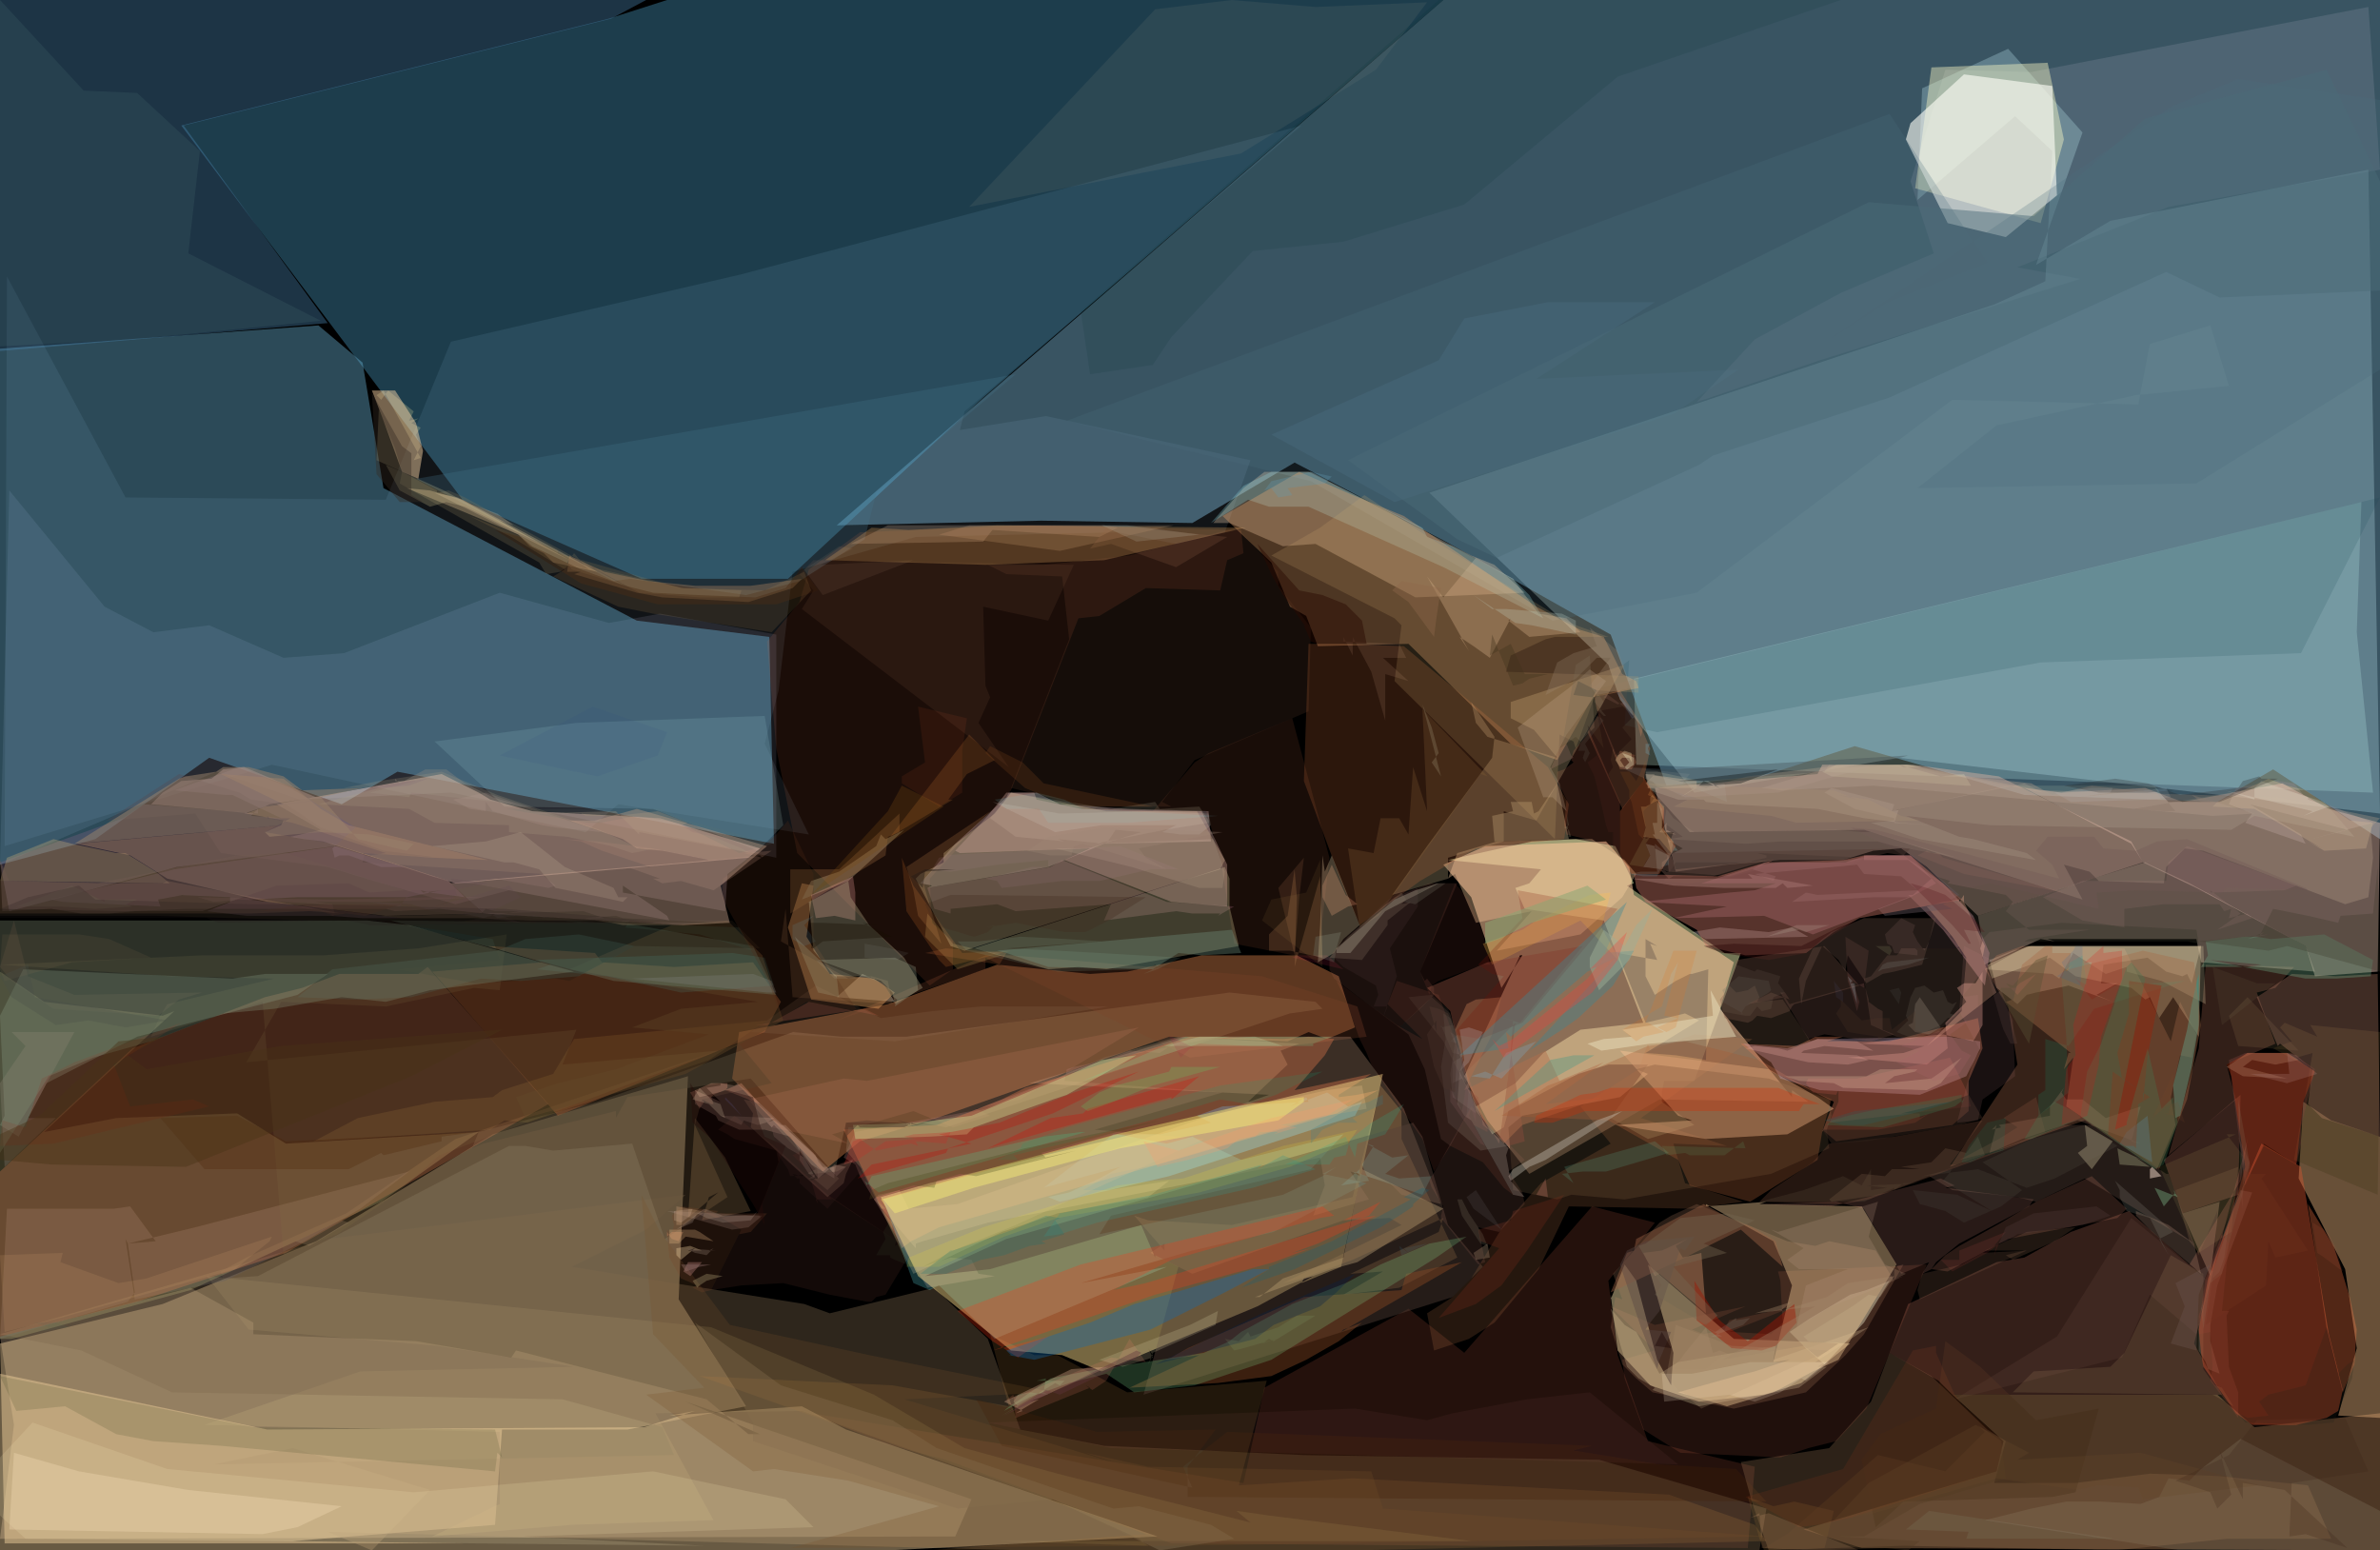 <?xml version="1.0" encoding="UTF-8" standalone="no"?>
<svg xmlns:svg="http://www.w3.org/2000/svg" xmlns="http://www.w3.org/2000/svg" width="1024" height="667">
	<rect width = "1024" height="667" fill="rgb(0%, 0%, 0%)"/>
	<g id="G0">
		<polygon points="481,229 506,234 527,229 538,198 450,179 413,185 415,177 560,54 319,118 194,147 166,215 54,214 3,119 2,364 117,329 252,358 266,346 348,359 329,320 335,297 341,246 394,231" fill="rgb(60.198%, 70.191%, 82.23%)" fill-rule="evenodd" fill-opacity="0.112"/>
		<polygon points="36,39 59,40 86,65 81,109 138,138 57,146 0,149 0,0" fill="rgb(56.811%, 74.902%, 56.706%)" fill-rule="evenodd" fill-opacity="0.113"/>
		<polygon points="933,89 868,115 895,120 783,155 730,173 755,146 792,126 832,109 822,78 837,30 874,31 1019,3 1024,73" fill="rgb(63.567%, 50.438%, 51.358%)" fill-rule="evenodd" fill-opacity="0.229"/>
		<polygon points="817,326 729,341 697,301 692,286 615,212 858,131 880,121 883,65 867,50 825,86 827,38 864,21 896,57 876,114 908,95 1019,73 1024,350" fill="rgb(75.516%, 82.611%, 80.288%)" fill-rule="evenodd" fill-opacity="0.355"/>
		<polygon points="1016,216 1014,272 1021,341 704,329 703,292" fill="rgb(84.929%, 99.965%, 90.828%)" fill-rule="evenodd" fill-opacity="0.265"/>
		<polygon points="621,0 1024,0 1024,361 978,331 954,345 871,342 798,321 758,334 717,338 693,273 622,233 557,199 513,225 448,224 360,226" fill="rgb(51.186%, 75.844%, 88.225%)" fill-rule="evenodd" fill-opacity="0.437"/>
		<polygon points="326,366 281,348 217,347 187,319 248,311 329,308 337,355" fill="rgb(62.582%, 74.5%, 69.472%)" fill-rule="evenodd" fill-opacity="0.192"/>
		<polygon points="287,0 262,8 78,54 199,215 276,249 339,249 423,171 621,0" fill="rgb(36.503%, 74.556%, 92.835%)" fill-rule="evenodd" fill-opacity="0.321"/>
		<polygon points="824,81 878,96 888,60 881,27 831,29" fill="rgb(100%, 98.631%, 77.001%)" fill-rule="evenodd" fill-opacity="0.412"/>
		<polygon points="417,89 497,4 530,0 566,3 614,1 592,30 534,66" fill="rgb(65.75%, 64.059%, 55.573%)" fill-rule="evenodd" fill-opacity="0.107"/>
		<polygon points="0,372 93,332 129,344 194,341 334,369 334,273 284,264 262,268 215,255 148,281 122,283 90,269 66,272 45,261 4,211" fill="rgb(72.79%, 74.468%, 86.248%)" fill-rule="evenodd" fill-opacity="0.13"/>
		<polygon points="990,281 878,285 713,315 699,312 701,284 684,297 1024,214" fill="rgb(8.292%, 25.586%, 31.114%)" fill-rule="evenodd" fill-opacity="0.153"/>
		<polygon points="822,53 820,60 838,96 863,102 885,84 883,37 845,32" fill="rgb(100%, 100%, 96.718%)" fill-rule="evenodd" fill-opacity="0.6"/>
		<polygon points="333,363 171,332 147,346 90,326 41,361 0,372 0,150 137,140 156,156 165,210 274,267 331,274" fill="rgb(43.04%, 72.03%, 84.871%)" fill-rule="evenodd" fill-opacity="0.406"/>
		<polygon points="600,216 720,178 748,159 661,163 712,130 666,130 630,137 619,155 547,187" fill="rgb(37.784%, 57.954%, 67.349%)" fill-rule="evenodd" fill-opacity="0.157"/>
		<polygon points="437,161 377,212 372,232 344,250 321,256 271,249 264,250 179,206" fill="rgb(26.795%, 44.194%, 53.331%)" fill-rule="evenodd" fill-opacity="0.283"/>
		<polygon points="465,134 469,161 496,157 504,145 539,108 578,104 630,88 696,33 792,0 619,0" fill="rgb(0.979%, 21.187%, 19.809%)" fill-rule="evenodd" fill-opacity="0.129"/>
		<polygon points="0,0 278,0 263,8 79,54 141,139 0,151" fill="rgb(27.633%, 49.117%, 65.775%)" fill-rule="evenodd" fill-opacity="0.414"/>
		<polygon points="459,181 564,207 668,267 730,255 840,172 920,174 925,148 951,140 959,166 919,170 859,183 825,210 945,208 1024,159 1024,43 963,34 934,46 787,146 812,130 855,113 813,49" fill="rgb(29.473%, 41.362%, 48.267%)" fill-rule="evenodd" fill-opacity="0.246"/>
		<polygon points="875,93 923,51 1001,30 1024,78 1024,125 955,128 932,117 813,171 737,196 731,200 644,240 627,232 580,198 804,87" fill="rgb(29.652%, 41.99%, 47.324%)" fill-rule="evenodd" fill-opacity="0.47"/>
		<polygon points="719,331 697,330 725,343 765,341 821,325" fill="rgb(26.019%, 29.436%, 32.062%)" fill-rule="evenodd" fill-opacity="0.36"/>
		<polygon points="257,334 283,325 287,315 255,304 215,325" fill="rgb(20.246%, 30.3%, 49.266%)" fill-rule="evenodd" fill-opacity="0.115"/>
	</g>
	<g id="G1">
		<polygon points="6,613 0,575 82,554 109,569 109,574 179,577 220,584 222,581 304,602 322,617 327,617 295,603 418,645 411,661 414,661 0,662" fill="rgb(86.591%, 74.034%, 61.023%)" fill-rule="evenodd" fill-opacity="0.318"/>
		<polygon points="709,620 755,631 752,666 504,664 407,628 380,621 349,608 535,638 544,597 606,563 630,582 685,519 712,526 692,551 696,583" fill="rgb(67.01%, 32.279%, 22.154%)" fill-rule="evenodd" fill-opacity="0.213"/>
		<polygon points="107,572 188,579 247,588 155,590 88,613 215,616 215,647 186,661 246,656 307,654 282,608 345,607 457,647 490,662 494,665 430,663 633,663 546,652 532,650 538,655 455,634 415,623 376,600 306,571 89,549" fill="rgb(89.94%, 85.982%, 55.061%)" fill-rule="evenodd" fill-opacity="0.163"/>
		<polygon points="70,561 136,534 212,488 296,463 292,559 321,605 270,615 216,615 213,656 126,663 201,664 2,664 0,578" fill="rgb(87.455%, 75.289%, 56.64%)" fill-rule="evenodd" fill-opacity="0.506"/>
		<polygon points="295,514 278,529 246,545 346,561 357,565 402,554 425,576 439,615 475,622 561,626 688,628 760,649 757,667 441,667 141,659 160,667 185,641 126,623 92,630 290,626 285,614 242,602 74,599 35,581 0,574 141,533" fill="rgb(49.271%, 41.228%, 30.637%)" fill-rule="evenodd" fill-opacity="0.366"/>
		<polygon points="11,662 0,652 0,627 14,612 72,632 178,642 281,633 338,645 350,657 225,661 303,665" fill="rgb(98.092%, 98.432%, 81.908%)" fill-rule="evenodd" fill-opacity="0.157"/>
		<polygon points="203,494 208,492 265,478 265,481 270,472 323,464 359,505 364,483 397,483 407,485 564,433 555,436 569,434 566,431 529,427 477,434 390,446 362,446 341,444 344,443 257,474 206,487" fill="rgb(31.317%, 29.773%, 24.025%)" fill-rule="evenodd" fill-opacity="0.494"/>
		<polygon points="498,661 364,615 345,605 288,609 299,607 277,614 115,615 0,591 0,667 382,667" fill="rgb(99.644%, 86.154%, 63.766%)" fill-rule="evenodd" fill-opacity="0.411"/>
		<polygon points="445,583 455,583 485,599 545,594 533,639 582,636 718,643 755,656 760,663 582,667 399,667 493,660 301,592 384,596 434,605 426,574" fill="rgb(80.733%, 57.371%, 28.411%)" fill-rule="evenodd" fill-opacity="0.16"/>
		<polygon points="109,614 213,615 216,627 214,625 213,633 95,622 66,620 50,617 28,605 7,607 0,592 0,592" fill="rgb(3.108%, 13.798%, 0.531%)" fill-rule="evenodd" fill-opacity="0.128"/>
		<polygon points="474,456 403,481 370,491 354,504 315,464 318,444 382,432 429,415 469,419 485,418 517,411 558,411 576,420 583,442 571,447 563,444 554,448 503,446" fill="rgb(94.761%, 56.578%, 33.028%)" fill-rule="evenodd" fill-opacity="0.383"/>
		<polygon points="330,441 348,431 378,437 372,434 325,441" fill="rgb(80.768%, 39.622%, 29.883%)" fill-rule="evenodd" fill-opacity="0.237"/>
		<polygon points="336,596 299,569 324,612 324,620 412,649 453,645 499,667 531,662 521,656 490,648 479,649 403,623 384,611" fill="rgb(54.54%, 47.209%, 35.207%)" fill-rule="evenodd" fill-opacity="0.355"/>
		<polygon points="509,631 513,640 431,622 420,602 472,616 523,615 511,631 511,644 518,644 760,646 747,632 714,630 677,624 685,622 528,616" fill="rgb(26.643%, 13.079%, 2.825%)" fill-rule="evenodd" fill-opacity="0.293"/>
		<polygon points="614,611 625,608 657,602 684,599 722,630 478,623 425,612 583,606" fill="rgb(55.389%, 34.93%, 34.622%)" fill-rule="evenodd" fill-opacity="0.1"/>
		<polygon points="149,522 106,541 95,547 96,550 111,549 219,493 226,493 238,495 272,492 286,533 313,515 299,484 302,473 332,466 318,449 196,490" fill="rgb(32.27%, 24.859%, 16.641%)" fill-rule="evenodd" fill-opacity="0.414"/>
		<polygon points="360,439 424,417 424,412 512,455 588,446 584,433 543,420 435,411 424,411" fill="rgb(49.454%, 27.072%, 15.765%)" fill-rule="evenodd" fill-opacity="0.274"/>
		<polygon points="299,481 312,498 323,521 302,525 305,515 309,513 296,524" fill="rgb(72.877%, 55.82%, 37.032%)" fill-rule="evenodd" fill-opacity="0.246"/>
		<polygon points="379,438 401,435 422,433 477,433 385,448 323,444 351,424" fill="rgb(64.296%, 50.667%, 39.783%)" fill-rule="evenodd" fill-opacity="0.151"/>
		<polygon points="276,514 281,574 303,597 278,600 324,633 333,632 365,637 404,648 340,666 506,665 760,661 595,649 590,633 494,631 467,625 482,630 389,602 453,599 374,583 314,570 284,530" fill="rgb(46.321%, 31.659%, 15.692%)" fill-rule="evenodd" fill-opacity="0.234"/>
		<polygon points="6,625 34,633 81,641 147,648 128,657 113,660 4,658" fill="rgb(95.09%, 85.642%, 71.223%)" fill-rule="evenodd" fill-opacity="0.338"/>
		<polygon points="410,485 426,480 420,477 439,473 490,442 373,465 363,464 322,473 332,485 365,492 358,488 393,478" fill="rgb(87.192%, 56.154%, 45.909%)" fill-rule="evenodd" fill-opacity="0.153"/>
		<polygon points="558,411 556,412 578,417 571,411" fill="rgb(99.952%, 17.524%, 41.743%)" fill-rule="evenodd" fill-opacity="0.112"/>
	</g>
	<g id="G2">
		<polygon points="49,520 56,519 67,534 55,535 54,533 58,559 97,551 131,534 155,520 176,504 84,528 55,535 58,556 55,560 0,576 3,520" fill="rgb(39.048%, 36.357%, 38.041%)" fill-rule="evenodd" fill-opacity="0.344"/>
		<polygon points="5,576 0,576 0,418 19,431 70,437 75,435 19,487 50,481 102,479 123,492 206,487 164,517 82,555" fill="rgb(76.783%, 73.993%, 48.544%)" fill-rule="evenodd" fill-opacity="0.274"/>
		<polygon points="154,481 187,474 212,472 216,469 238,462 247,447 330,439 305,456 227,483 217,482 211,486 135,491" fill="rgb(81.007%, 66.389%, 29.159%)" fill-rule="evenodd" fill-opacity="0.137"/>
		<polygon points="68,437 77,430 87,427 32,428 12,420 6,396 0,416 5,422 23,434" fill="rgb(61.211%, 39.186%, 29.302%)" fill-rule="evenodd" fill-opacity="0.138"/>
		<polygon points="0,575 0,504 57,451 114,429 130,425 146,419 180,419 184,416 236,475 123,539 59,560" fill="rgb(92.3%, 52.717%, 34.207%)" fill-rule="evenodd" fill-opacity="0.28"/>
		<polygon points="336,431 324,414 290,416 259,414 256,410 210,407 233,414 186,418 240,480 329,444" fill="rgb(73.011%, 39.377%, 21.531%)" fill-rule="evenodd" fill-opacity="0.369"/>
		<polygon points="313,396 328,411 337,439 295,462 226,481 222,472 240,466 265,460 305,445 272,442 293,434 326,431 245,417 289,398" fill="rgb(35.36%, 25.215%, 14.15%)" fill-rule="evenodd" fill-opacity="0.46"/>
		<polygon points="189,497 170,514 145,531 122,540 113,431 65,446 69,437 72,432 118,421 73,420 0,415 87,411 139,411 180,408 218,402 215,426 204,425 166,433 121,431 106,457 248,443 242,458 309,452" fill="rgb(51.334%, 44.072%, 27.101%)" fill-rule="evenodd" fill-opacity="0.161"/>
		<polygon points="268,397 168,396 264,422 334,428 324,407" fill="rgb(51.363%, 65.422%, 57.022%)" fill-rule="evenodd" fill-opacity="0.227"/>
		<polygon points="0,437 2,480 0,484 8,489 20,466 59,446 128,428 141,419 114,419 100,421 10,417" fill="rgb(69.683%, 83.055%, 72.901%)" fill-rule="evenodd" fill-opacity="0.228"/>
		<polygon points="315,396 160,396 188,400 212,404 215,413 171,417 204,423 239,421 245,422 273,407 327,408" fill="rgb(13.938%, 10.269%, 6.433%)" fill-rule="evenodd" fill-opacity="0.346"/>
		<polygon points="116,534 117,532 63,550 51,552 26,543 27,539 0,540 2,573 26,567 101,546" fill="rgb(76.571%, 60.339%, 42.162%)" fill-rule="evenodd" fill-opacity="0.184"/>
		<polygon points="47,404 34,402 1,402 0,417 2,422 31,414 65,412" fill="rgb(70.087%, 46.866%, 30.984%)" fill-rule="evenodd" fill-opacity="0.11"/>
		<polygon points="324,409 301,402 269,399 271,396 249,397 242,396 318,399" fill="rgb(24.918%, 33.809%, 27.783%)" fill-rule="evenodd" fill-opacity="0.188"/>
		<polygon points="0,466 11,450 5,444 32,444 12,481 24,481 2,502" fill="rgb(64.169%, 53.926%, 51.123%)" fill-rule="evenodd" fill-opacity="0.261"/>
		<polygon points="230,413 237,415 231,417 261,420 293,427 333,424 329,412 315,410" fill="rgb(29.57%, 60.595%, 56.807%)" fill-rule="evenodd" fill-opacity="0.162"/>
		<polygon points="249,402 226,404 214,409 143,417 128,429 153,430 177,429 207,421 224,422 249,420 273,407" fill="rgb(29.488%, 43.481%, 40.474%)" fill-rule="evenodd" fill-opacity="0.219"/>
		<polygon points="78,440 49,458 56,476 83,473 90,476 23,492 0,493 1,482 11,485 18,464 32,457" fill="rgb(54.829%, 10.163%, 4.972%)" fill-rule="evenodd" fill-opacity="0.215"/>
		<polygon points="164,496 165,497 190,491 190,489 205,487 123,491 102,480 69,481 88,503 150,503" fill="rgb(27.667%, 11.471%, 0%)" fill-rule="evenodd" fill-opacity="0.244"/>
		<polygon points="332,422 324,419 272,421 330,427 334,427" fill="rgb(45.826%, 46.66%, 43.562%)" fill-rule="evenodd" fill-opacity="0.407"/>
		<polygon points="158,396 176,398 247,418 185,426 166,431 147,429 118,434 96,436 65,448 40,455 21,463 0,496 0,396" fill="rgb(48.749%, 53.64%, 43.573%)" fill-rule="evenodd" fill-opacity="0.353"/>
		<polygon points="70,446 55,454 63,460 121,450 216,443 177,463 80,502 22,501 0,499 0,488 17,480 51,448" fill="rgb(28.07%, 19.734%, 9.293%)" fill-rule="evenodd" fill-opacity="0.42"/>
		<polygon points="133,536 127,534 147,525 150,526" fill="rgb(63.693%, 53.445%, 40.299%)" fill-rule="evenodd" fill-opacity="0.262"/>
		<polygon points="5,429 24,441 38,439 54,442 72,439 15,429 12,415 0,420" fill="rgb(27.633%, 30.648%, 28.401%)" fill-rule="evenodd" fill-opacity="0.287"/>
		<polygon points="24,569 15,569 21,571 16,573 30,571" fill="rgb(31.788%, 41.71%, 34.212%)" fill-rule="evenodd" fill-opacity="0.118"/>
	</g>
	<g id="G3">
		<polygon points="371,419 380,423 385,431 360,429" fill="rgb(76.989%, 75.083%, 66.437%)" fill-rule="evenodd" fill-opacity="0.397"/>
		<polygon points="390,392 388,369 393,381 414,410 435,409 407,416 404,413" fill="rgb(78.623%, 42.902%, 14.46%)" fill-rule="evenodd" fill-opacity="0.206"/>
		<polygon points="365,421 375,420 382,422 384,432 341,429 338,391 336,405" fill="rgb(46.251%, 33.317%, 22.244%)" fill-rule="evenodd" fill-opacity="0.29"/>
		<polygon points="405,406 395,394 393,383 390,373 426,349 397,379" fill="rgb(90.767%, 63.057%, 35.674%)" fill-rule="evenodd" fill-opacity="0.178"/>
		<polygon points="382,226 366,234 423,233 427,228 473,231 481,227 475,226" fill="rgb(80.019%, 69.199%, 61.104%)" fill-rule="evenodd" fill-opacity="0.26"/>
		<polygon points="360,420 361,429 352,427 342,403" fill="rgb(65.956%, 95.48%, 86.821%)" fill-rule="evenodd" fill-opacity="0.235"/>
		<polygon points="376,421 357,419 347,403 350,381 345,380 339,399 349,430 378,434 385,427" fill="rgb(100%, 70.16%, 42.078%)" fill-rule="evenodd" fill-opacity="0.369"/>
		<polygon points="436,226 505,226 456,237 404,230 417,226" fill="rgb(68.061%, 55.207%, 44.057%)" fill-rule="evenodd" fill-opacity="0.273"/>
		<polygon points="361,375 377,364 379,359 381,361 389,357 365,379 345,387 349,379" fill="rgb(51.402%, 49.993%, 39.038%)" fill-rule="evenodd" fill-opacity="0.506"/>
		<polygon points="554,394 557,374 558,386 557,416 568,377 569,412 555,409 546,409 546,402" fill="rgb(68.778%, 50.024%, 32.163%)" fill-rule="evenodd" fill-opacity="0.257"/>
		<polygon points="528,231 477,226 469,236 478,234 506,244" fill="rgb(41.784%, 29.91%, 23.674%)" fill-rule="evenodd" fill-opacity="0.271"/>
		<polygon points="547,387 562,384 568,370 569,416 543,396" fill="rgb(73.153%, 59.574%, 30.678%)" fill-rule="evenodd" fill-opacity="0.1"/>
		<polygon points="340,393 340,374 361,374 387,350 387,358 382,360 381,368" fill="rgb(66.633%, 47.263%, 27.949%)" fill-rule="evenodd" fill-opacity="0.278"/>
		<polygon points="550,382 557,411 559,386 561,369" fill="rgb(100%, 68.736%, 48.014%)" fill-rule="evenodd" fill-opacity="0.122"/>
		<polygon points="353,243 367,236 361,235 346,245 354,256 393,241" fill="rgb(60.609%, 56.205%, 46.113%)" fill-rule="evenodd" fill-opacity="0.117"/>
		<polygon points="406,347 388,338 382,349 349,385" fill="rgb(44.285%, 27.418%, 5.294%)" fill-rule="evenodd" fill-opacity="0.273"/>
		<polygon points="516,230 489,233 474,226 485,226" fill="rgb(60.99%, 76.643%, 80.943%)" fill-rule="evenodd" fill-opacity="0.225"/>
		<polygon points="383,360 410,344 408,344 416,333 428,327 417,316" fill="rgb(85.184%, 54.489%, 20.389%)" fill-rule="evenodd" fill-opacity="0.179"/>
		<polygon points="407,408 433,410 430,415 398,410" fill="rgb(75.306%, 41.253%, 21.158%)" fill-rule="evenodd" fill-opacity="0.211"/>
		<polygon points="414,323 414,341 404,347 388,337 388,334 398,328 395,304 416,309" fill="rgb(67.583%, 28.7%, 10.141%)" fill-rule="evenodd" fill-opacity="0.119"/>
		<polygon points="412,417 431,411 410,406 399,393 398,403" fill="rgb(81.438%, 67.621%, 37.826%)" fill-rule="evenodd" fill-opacity="0.226"/>
		<polygon points="348,245 344,259 330,276 334,322 343,367 400,424 410,417 410,405 401,397 400,378 435,340 464,266 473,265 493,253 525,254 528,241 535,238 534,228 444,226 370,229" fill="rgb(88.657%, 45.564%, 28.244%)" fill-rule="evenodd" fill-opacity="0.12"/>
		<polygon points="344,247 350,254 345,262 434,330 421,311 426,300 424,295 423,261 451,267 462,243 350,241" fill="rgb(73.186%, 48.252%, 36.385%)" fill-rule="evenodd" fill-opacity="0.1"/>
		<polygon points="350,376 350,405 369,435 347,431 336,438 331,423 311,387 311,378 317,374 334,359 339,353" fill="rgb(31.836%, 16.658%, 8.687%)" fill-rule="evenodd" fill-opacity="0.253"/>
		<polygon points="391,228 429,226 536,227 475,241 424,243 355,241 375,227" fill="rgb(81.492%, 59.867%, 34.854%)" fill-rule="evenodd" fill-opacity="0.307"/>
		<polygon points="449,337 440,328 426,321 424,324 441,339 460,347 496,347" fill="rgb(48.689%, 25.902%, 10.017%)" fill-rule="evenodd" fill-opacity="0.248"/>
		<polygon points="520,324 514,328 496,349 519,349 525,369 531,406 567,413 572,369 556,309" fill="rgb(56.896%, 29.277%, 19.454%)" fill-rule="evenodd" fill-opacity="0.174"/>
		<polygon points="468,347 504,347 500,345 514,327 563,306 564,270 550,252 550,246 532,227 486,239 449,243 425,243 433,247 457,248 460,275 435,339" fill="rgb(69.558%, 45.132%, 31.265%)" fill-rule="evenodd" fill-opacity="0.121"/>
		<polygon points="350,394 341,398 341,404 346,407 351,405 346,398" fill="rgb(36.682%, 70.364%, 86.763%)" fill-rule="evenodd" fill-opacity="0.113"/>
	</g>
	<g id="G4">
		<polygon points="885,575 917,524 950,551 945,574 925,557 913,584 841,602" fill="rgb(58.982%, 46.998%, 46.437%)" fill-rule="evenodd" fill-opacity="0.1"/>
		<polygon points="938,667 854,654 874,649 889,646 904,646 921,647 929,644 933,636 942,637 947,632 964,619 1024,650 1024,667" fill="rgb(46.271%, 53.511%, 52.426%)" fill-rule="evenodd" fill-opacity="0.2"/>
		<polygon points="1024,667 1024,608 970,614 954,600 840,600 862,620 859,633 776,658 801,666" fill="rgb(100%, 71.423%, 48.626%)" fill-rule="evenodd" fill-opacity="0.303"/>
		<polygon points="989,452 967,429 959,437 963,450" fill="rgb(77.427%, 66.296%, 44.271%)" fill-rule="evenodd" fill-opacity="0.12"/>
		<polygon points="958,488 962,488 929,502 946,540 954,521 953,537 961,519 965,497" fill="rgb(61.097%, 60.959%, 34.385%)" fill-rule="evenodd" fill-opacity="0.136"/>
		<polygon points="991,474 989,507 1009,546 1014,580 1006,609 1024,610 1024,489 1003,482" fill="rgb(94.208%, 72.733%, 51.177%)" fill-rule="evenodd" fill-opacity="0.435"/>
		<polygon points="971,423 979,423 956,441 952,416" fill="rgb(39.117%, 42.715%, 29.908%)" fill-rule="evenodd" fill-opacity="0.119"/>
		<polygon points="910,662 846,662 847,659 820,658 830,650" fill="rgb(62.199%, 81.06%, 71.345%)" fill-rule="evenodd" fill-opacity="0.11"/>
		<polygon points="948,548 948,589 953,596 956,597 961,605 952,600 866,599 875,590 908,588 914,582 934,540" fill="rgb(80.057%, 75.218%, 49.924%)" fill-rule="evenodd" fill-opacity="0.145"/>
		<polygon points="993,639 954,635 925,634 893,638 858,638 863,620 855,615 831,592 813,582 805,603 787,623 749,629 754,647 761,667 819,665 910,667 958,662 1003,662" fill="rgb(64.277%, 48.638%, 34.985%)" fill-rule="evenodd" fill-opacity="0.275"/>
		<polygon points="958,458 962,473 933,497 946,451 949,415 987,416 979,425 971,427 979,449" fill="rgb(91.658%, 56.5%, 44.583%)" fill-rule="evenodd" fill-opacity="0.215"/>
		<polygon points="852,588 876,611 903,606 893,642 883,644 819,646 807,657 801,628 809,617 833,606 837,577" fill="rgb(23.329%, 14.766%, 5.918%)" fill-rule="evenodd" fill-opacity="0.272"/>
		<polygon points="785,666 789,650 772,646 763,648 752,644 757,662 759,667" fill="rgb(61.096%, 44.213%, 21.425%)" fill-rule="evenodd" fill-opacity="0.189"/>
		<polygon points="963,514 939,522 931,499 964,471" fill="rgb(90.052%, 55.224%, 45.4%)" fill-rule="evenodd" fill-opacity="0.235"/>
		<polygon points="1023,514 987,499 995,453 988,455 991,458 978,451 986,448 981,442 983,440 997,446 994,441 1024,444" fill="rgb(27.77%, 23.04%, 12.356%)" fill-rule="evenodd" fill-opacity="0.369"/>
		<polygon points="791,661 802,661 826,647 863,636 861,620 851,613 854,616 837,633 808,626 769,660 759,666 781,667 811,666 821,667 826,663" fill="rgb(31.973%, 23.704%, 13.823%)" fill-rule="evenodd" fill-opacity="0.36"/>
		<polygon points="833,579 833,582 841,600 844,604 862,620 859,633 796,653 782,656 774,657 751,644 793,632 823,581" fill="rgb(65.066%, 23.653%, 11.451%)" fill-rule="evenodd" fill-opacity="0.134"/>
		<polygon points="761,651 753,653 757,651 758,666 779,667 800,667" fill="rgb(98.958%, 72.868%, 55.834%)" fill-rule="evenodd" fill-opacity="0.152"/>
		<polygon points="939,522 955,517 951,549" fill="rgb(71.753%, 56.701%, 45.826%)" fill-rule="evenodd" fill-opacity="0.389"/>
		<polygon points="873,625 868,628 921,625 972,639 922,645 920,640 903,639 894,641 859,636 806,651 789,654 804,638 850,613" fill="rgb(39.903%, 28.076%, 16.852%)" fill-rule="evenodd" fill-opacity="0.266"/>
		<polygon points="956,600 944,578 967,490 964,508 942,544 916,521 891,530 871,541 859,543 821,561 813,582 834,594 840,600" fill="rgb(76.849%, 46.673%, 37.221%)" fill-rule="evenodd" fill-opacity="0.265"/>
		<polygon points="993,475 995,460 981,449 980,450 971,429 986,419 1005,420 1023,419 1024,489 999,481" fill="rgb(72.43%, 50.895%, 41.423%)" fill-rule="evenodd" fill-opacity="0.343"/>
		<polygon points="872,530 854,538 871,538 863,540 866,542 884,534 893,528" fill="rgb(68.05%, 50.01%, 37.102%)" fill-rule="evenodd" fill-opacity="0.184"/>
		<polygon points="951,642 954,649 960,643 955,624 965,645 965,638 983,641 1010,666 992,660 985,661 986,638 1019,633 1009,610 971,611 959,626 936,637" fill="rgb(23.352%, 13.877%, 9.444%)" fill-rule="evenodd" fill-opacity="0.245"/>
		<polygon points="844,544 827,548 825,555 826,559 872,538 853,539" fill="rgb(66.697%, 47.271%, 35.962%)" fill-rule="evenodd" fill-opacity="0.176"/>
		<polygon points="946,557 945,581 934,578 940,562 936,552 951,544" fill="rgb(41.815%, 32.707%, 30.724%)" fill-rule="evenodd" fill-opacity="0.361"/>
		<polygon points="963,502 936,512 942,534 946,539 960,530" fill="rgb(58.033%, 45.974%, 30.949%)" fill-rule="evenodd" fill-opacity="0.209"/>
	</g>
	<g id="G5">
		<polygon points="456,517 451,515 460,513 473,507 482,502 449,511 479,488 499,488 521,483 515,480 526,476 563,474 562,472 555,476 571,470 583,478 580,476 586,474 583,480 503,506" fill="rgb(1.666%, 62.709%, 100%)" fill-rule="evenodd" fill-opacity="0.504"/>
		<polygon points="370,506 368,501 363,498 368,487 418,478 486,452 499,453 508,447 524,446 462,459 459,460 458,465 526,470 471,486 518,490 437,527 410,538 397,545 409,541 418,542 421,548 428,549 399,554" fill="rgb(71.373%, 48.705%, 46.828%)" fill-rule="evenodd" fill-opacity="0.283"/>
		<polygon points="578,541 552,550 542,558 540,558 573,546 584,543 621,520 586,503" fill="rgb(100%, 89.523%, 63.227%)" fill-rule="evenodd" fill-opacity="0.427"/>
		<polygon points="431,530 455,522 494,515 503,508 477,512 466,512 478,505 498,501 569,480 577,479 588,477 586,467 578,468 571,469 544,475 537,474 554,458 551,452 559,449 507,446 475,455 424,477 386,486 365,485 364,495 370,502 380,522 393,548" fill="rgb(55.701%, 43.992%, 33.79%)" fill-rule="evenodd" fill-opacity="0.405"/>
		<polygon points="391,520 387,512 378,514 376,516 394,537 394,535 397,534 425,526 482,515 568,498 570,510 565,523 589,516 581,504 598,509 603,514 620,518 604,477 581,446 509,446 443,466 546,471 412,518" fill="rgb(86.177%, 67.136%, 54.741%)" fill-rule="evenodd" fill-opacity="0.27"/>
		<polygon points="512,446 552,447 563,446 574,447 570,454 557,469 590,462 584,466 576,471 576,472 584,471 593,469 575,479 404,528 392,534 388,537 373,507 363,486 403,484 431,473 441,468" fill="rgb(100%, 52.395%, 32.469%)" fill-rule="evenodd" fill-opacity="0.312"/>
		<polygon points="603,478 603,490 627,541 602,554 578,557 595,547 581,548 619,530 621,524 582,542 560,550 552,552 603,527 598,524 578,525 513,548 495,539 501,535 501,538 488,523 494,525 530,527 582,515 594,467" fill="rgb(96.847%, 73.329%, 42.377%)" fill-rule="evenodd" fill-opacity="0.222"/>
		<polygon points="393,552 400,555 404,553 428,576 502,545 465,552 513,538 548,530 588,509 569,505 575,502 569,506 552,514 473,531 478,523 564,503 578,488 534,499 515,490 513,489 502,492 481,488 380,516" fill="rgb(42.097%, 97.419%, 100%)" fill-rule="evenodd" fill-opacity="0.219"/>
		<polygon points="595,462 400,509 379,515 395,549 435,581 457,583 474,590 541,562 565,549 561,550 560,552 577,545" fill="rgb(100%, 87.427%, 55.537%)" fill-rule="evenodd" fill-opacity="0.464"/>
		<polygon points="625,558 638,545 623,527 612,489 608,483 492,516 433,533 398,549 426,546 491,527 497,541 497,540 507,545 492,600" fill="rgb(33.375%, 25.377%, 21.69%)" fill-rule="evenodd" fill-opacity="0.438"/>
		<polygon points="493,552 479,555 504,542 568,524 574,523 569,519 465,544 412,564 427,577 438,584 451,575 427,581 497,557 548,543 564,537 556,539 567,535 592,523 578,525 594,517 589,523" fill="rgb(100%, 20.529%, 8.378%)" fill-rule="evenodd" fill-opacity="0.268"/>
		<polygon points="586,569 578,572 577,573 629,543 605,548 603,555 561,558 511,580 504,584 501,585 516,583 486,597 524,595 547,592 562,585 576,577" fill="rgb(52.272%, 27.777%, 13.656%)" fill-rule="evenodd" fill-opacity="0.444"/>
		<polygon points="618,541 631,532 615,535 594,544 579,552 556,561 534,573 529,577 518,582 467,590 452,593 433,606 430,609 432,607 443,601 460,595 476,591 488,599 514,596 547,585" fill="rgb(50.103%, 82.136%, 54.904%)" fill-rule="evenodd" fill-opacity="0.238"/>
		<polygon points="375,506 373,510 372,508 378,513 467,487 465,487 449,489" fill="rgb(27.76%, 82.243%, 57.702%)" fill-rule="evenodd" fill-opacity="0.24"/>
		<polygon points="436,603 438,605 431,609 454,595 456,596 458,594 446,594 450,593 449,599 451,600 443,599 438,600" fill="rgb(59.175%, 96.036%, 66.138%)" fill-rule="evenodd" fill-opacity="0.176"/>
		<polygon points="432,501 379,516 382,520 379,515 385,522 419,511 482,494 550,482 561,474 561,472 537,475 480,488" fill="rgb(99.271%, 95.375%, 45.853%)" fill-rule="evenodd" fill-opacity="0.417"/>
		<polygon points="462,491 502,480 525,473 537,475 549,471 569,461 525,467 459,485 440,492 439,494 429,499 438,499 436,497" fill="rgb(9.287%, 65.273%, 45.878%)" fill-rule="evenodd" fill-opacity="0.166"/>
		<polygon points="367,484 394,483 418,480 461,462 474,456 489,454 459,471 453,473 419,485 416,488 400,489 368,490" fill="rgb(82.675%, 95.388%, 64.263%)" fill-rule="evenodd" fill-opacity="0.345"/>
		<polygon points="469,569 488,561 509,555 539,546 546,546 527,556 495,572 445,585 434,583 435,583 433,581" fill="rgb(6.634%, 41.989%, 69.455%)" fill-rule="evenodd" fill-opacity="0.357"/>
		<polygon points="478,584 493,586 486,576 476,594 470,598 467,596 469,597 437,610 436,600 432,603" fill="rgb(95.897%, 52.861%, 43.206%)" fill-rule="evenodd" fill-opacity="0.162"/>
		<polygon points="448,601 443,603 447,602 437,608 440,607 432,603 461,589 477,588" fill="rgb(100%, 79.219%, 65.464%)" fill-rule="evenodd" fill-opacity="0.293"/>
		<polygon points="432,532 404,545 393,545 390,545 391,541 423,528 481,510 496,508 509,507 552,493 584,486 580,492 569,496 555,502 516,513 455,524" fill="rgb(99.43%, 91.493%, 14.311%)" fill-rule="evenodd" fill-opacity="0.144"/>
		<polygon points="483,588 496,584 494,580 496,583 494,587 496,582 523,570 524,564 512,570 473,585" fill="rgb(88.884%, 83.182%, 66.476%)" fill-rule="evenodd" fill-opacity="0.202"/>
		<polygon points="584,492 583,498 579,489 553,501 572,501 574,498 579,497 581,490 590,483 604,475 596,488" fill="rgb(15.779%, 67.992%, 54.904%)" fill-rule="evenodd" fill-opacity="0.21"/>
		<polygon points="396,548 409,538 410,538 436,529 450,523 456,524 454,525 458,531 448,534 450,535 443,536 432,540 422,542 407,548" fill="rgb(1.689%, 44.825%, 46.923%)" fill-rule="evenodd" fill-opacity="0.207"/>
		<polygon points="496,514 456,522 449,532 456,531 472,526 539,511 566,503 552,497 541,503 543,501" fill="rgb(22.128%, 56.505%, 51.853%)" fill-rule="evenodd" fill-opacity="0.277"/>
		<polygon points="547,481 507,495 492,491 498,502 511,499 528,494 533,490 539,489 540,489 542,487 548,487 550,487 548,488 558,485 551,484 571,480 582,473" fill="rgb(100%, 59.656%, 40.044%)" fill-rule="evenodd" fill-opacity="0.246"/>
		<polygon points="463,495 436,501 450,498 448,496 473,489 499,482 441,494 382,509 375,512 374,516 393,510 402,511 403,508 413,505 413,505 420,506" fill="rgb(27.512%, 28.113%, 9.688%)" fill-rule="evenodd" fill-opacity="0.286"/>
		<polygon points="588,492 599,498 606,497 596,505 602,507 616,506 612,514 582,504 585,506 585,503 577,510 589,508 586,501 591,493" fill="rgb(55.925%, 86.027%, 82.207%)" fill-rule="evenodd" fill-opacity="0.158"/>
		<polygon points="543,565 583,548 575,556 568,562 548,570 540,576 497,587" fill="rgb(1.725%, 13.232%, 28.388%)" fill-rule="evenodd" fill-opacity="0.312"/>
		<polygon points="557,546 534,554 546,546 546,545 573,534 607,516 604,515 612,511 615,512 616,511 608,518 608,519 602,523 594,528 594,528" fill="rgb(0%, 39.263%, 51.896%)" fill-rule="evenodd" fill-opacity="0.23"/>
		<polygon points="375,501 418,492 404,488 430,483 442,478 462,470 490,461 453,479 408,494 407,496 369,507" fill="rgb(79.236%, 0%, 0.722%)" fill-rule="evenodd" fill-opacity="0.262"/>
		<polygon points="539,446 557,446 573,446 565,449 565,450 539,450 516,449 466,465 510,446 529,446 524,447" fill="rgb(45.747%, 85.163%, 58.901%)" fill-rule="evenodd" fill-opacity="0.209"/>
		<polygon points="552,450 542,450 529,450 501,450 516,446 534,446 540,446" fill="rgb(75.711%, 86.823%, 67.487%)" fill-rule="evenodd" fill-opacity="0.257"/>
		<polygon points="432,609 450,598 456,600 485,586 488,585 491,582 489,581 467,592" fill="rgb(36.258%, 20.471%, 23.143%)" fill-rule="evenodd" fill-opacity="0.39"/>
		<polygon points="393,483 392,483 395,480 391,484 386,482 396,484 373,482 364,483 363,493 363,490 369,484 370,485 389,485" fill="rgb(31.424%, 21.476%, 16.171%)" fill-rule="evenodd" fill-opacity="0.432"/>
		<polygon points="381,491 394,490 389,489 393,488 409,487 407,492 394,491 395,493 392,492 377,495 370,490 367,491 363,501 371,499 369,499" fill="rgb(76.304%, 18.148%, 16.24%)" fill-rule="evenodd" fill-opacity="0.285"/>
		<polygon points="595,475 595,471 589,474 582,476 564,486 564,492 569,486 576,483 584,483 582,481" fill="rgb(21.191%, 49.383%, 55.716%)" fill-rule="evenodd" fill-opacity="0.215"/>
		<polygon points="468,477 466,479 452,481 425,494 453,486 504,472 504,473 516,463" fill="rgb(85.631%, 0%, 1.184%)" fill-rule="evenodd" fill-opacity="0.265"/>
		<polygon points="538,575 550,571 558,566 566,566 548,577 546,576 543,578 549,576 535,580 531,581 527,576 533,577 537,573" fill="rgb(64.049%, 82.572%, 55.623%)" fill-rule="evenodd" fill-opacity="0.1"/>
		<polygon points="510,459 504,459 503,461 480,467 473,470 465,476 468,478 479,474 496,467 525,459" fill="rgb(32.669%, 90.118%, 43.623%)" fill-rule="evenodd" fill-opacity="0.194"/>
		<polygon points="604,537 614,535 612,536 603,540 602,536 606,539" fill="rgb(28.071%, 64.706%, 80.357%)" fill-rule="evenodd" fill-opacity="0.1"/>
		<polygon points="504,446 503,446 508,455 512,451 514,451" fill="rgb(64.996%, 6.006%, 25.353%)" fill-rule="evenodd" fill-opacity="0.132"/>
	</g>
	<g id="G6">
		<polygon points="685,361 699,370 704,376 698,386 680,402 644,409 659,392 635,397 626,376 623,378 627,367 644,362 675,361" fill="rgb(76.619%, 62.79%, 48.199%)" fill-rule="evenodd" fill-opacity="0.461"/>
		<polygon points="709,458 692,458 679,462 649,478 647,485 642,488 635,476 652,466 664,453 680,443 707,440 690,396 656,391 652,382 658,380 663,374 623,370 659,362 678,361 695,364 703,380 700,381 742,410 749,410 729,465 716,465 715,470 715,474 729,484 709,490 693,481" fill="rgb(96.576%, 99.211%, 72.311%)" fill-rule="evenodd" fill-opacity="0.461"/>
		<polygon points="740,434 771,472 771,469 778,474 714,473 658,505 640,482 630,463 654,411 655,411 646,425 633,386 621,372 639,364 691,362 701,373 703,385 746,414" fill="rgb(100%, 79.007%, 61.959%)" fill-rule="evenodd" fill-opacity="0.547"/>
		<polygon points="642,415 680,396 698,415 689,399 693,384 684,385 661,396 655,400 638,406" fill="rgb(100%, 76.187%, 30.808%)" fill-rule="evenodd" fill-opacity="0.291"/>
		<polygon points="762,505 787,494 786,486 788,480 787,473 761,464 712,458 704,460 709,462 697,472 655,480 649,485 651,512 670,516 676,514 699,516" fill="rgb(17.77%, 14.943%, 9.961%)" fill-rule="evenodd" fill-opacity="0.6"/>
		<polygon points="693,492 663,509 647,527 633,550 625,558 614,565 617,581 632,576 643,569 662,546 675,519 728,520 750,517 725,509 720,492 743,493 706,481 754,447 729,445 710,452 709,449 705,460 680,476" fill="rgb(74.912%, 46.521%, 28.344%)" fill-rule="evenodd" fill-opacity="0.194"/>
		<polygon points="697,452 722,480 728,482 695,484 734,490 769,488 789,477 782,472 761,460" fill="rgb(97.31%, 76.19%, 57.636%)" fill-rule="evenodd" fill-opacity="0.469"/>
		<polygon points="614,425 624,435 630,462 652,440 645,492 631,468 636,472 638,484 649,493 656,491 650,452 651,439 643,437 654,440 681,407 640,414" fill="rgb(52.351%, 28.736%, 23.404%)" fill-rule="evenodd" fill-opacity="0.449"/>
		<polygon points="626,443 631,432 635,430 646,429 642,445 630,469 665,452 671,465 673,464 690,457 665,475 690,472 655,484 647,492 635,478" fill="rgb(69.732%, 43.568%, 29.646%)" fill-rule="evenodd" fill-opacity="0.452"/>
		<polygon points="688,459 666,467 646,480 692,482 722,499 727,510 753,517 782,499 784,487 788,473 781,470 757,456 725,448 709,450" fill="rgb(64.871%, 36.52%, 21%)" fill-rule="evenodd" fill-opacity="0.329"/>
		<polygon points="696,391 655,440 637,447 625,445 647,420 642,419 636,415 655,395 653,383" fill="rgb(46.355%, 4.192%, 0%)" fill-rule="evenodd" fill-opacity="0.203"/>
		<polygon points="708,440 725,436 731,439 708,453 721,454 734,456 735,417 728,419 727,419 721,422 712,428 708,420 708,404 713,407 710,406 713,413 696,410" fill="rgb(3.762%, 1.937%, 10.354%)" fill-rule="evenodd" fill-opacity="0.21"/>
		<polygon points="639,397 683,381 691,387 659,397 645,404 639,406" fill="rgb(53.737%, 64.976%, 45.011%)" fill-rule="evenodd" fill-opacity="0.518"/>
		<polygon points="628,454 649,451 648,444 650,446 683,418 695,412 658,452 672,443 679,438 694,424 703,409 690,410 687,418 700,388" fill="rgb(23.689%, 52.817%, 58.075%)" fill-rule="evenodd" fill-opacity="0.379"/>
		<polygon points="684,412 690,400 699,407 704,398 711,391 701,413 688,426 684,416" fill="rgb(62.193%, 68.544%, 58.707%)" fill-rule="evenodd" fill-opacity="0.477"/>
		<polygon points="665,507 666,515 661,514" fill="rgb(80.402%, 49.13%, 43.033%)" fill-rule="evenodd" fill-opacity="0.291"/>
		<polygon points="643,478 686,454 677,454 667,456" fill="rgb(30.192%, 59.269%, 52.91%)" fill-rule="evenodd" fill-opacity="0.376"/>
		<polygon points="637,534 645,537 619,567 635,561 646,553 657,538 673,514 664,517 651,521 650,525 636,529" fill="rgb(44.002%, 16.501%, 9.904%)" fill-rule="evenodd" fill-opacity="0.303"/>
		<polygon points="641,464 633,463 639,461 646,464 647,463 661,448 648,453" fill="rgb(48.633%, 67.242%, 78.578%)" fill-rule="evenodd" fill-opacity="0.298"/>
		<polygon points="698,478 687,482 651,503 649,506 650,508 658,502 665,499" fill="rgb(80.709%, 78.584%, 73.092%)" fill-rule="evenodd" fill-opacity="0.375"/>
		<polygon points="683,421 687,416 684,417 700,401 696,413 685,427 647,455 642,447 645,450 651,447" fill="rgb(95.162%, 25.309%, 21.898%)" fill-rule="evenodd" fill-opacity="0.306"/>
		<polygon points="710,449 689,452 683,449 690,447 702,446 698,443 737,437 736,426 747,446" fill="rgb(91.667%, 88.156%, 74.411%)" fill-rule="evenodd" fill-opacity="0.487"/>
		<polygon points="717,444 713,442 722,438 716,437 722,414 719,419 715,433 698,443 704,448 707,446 716,444 709,440 708,440 720,409 730,409 721,442" fill="rgb(87.436%, 45.701%, 12.246%)" fill-rule="evenodd" fill-opacity="0.195"/>
		<polygon points="630,456 629,449 628,443 632,442 638,444 632,457 628,461" fill="rgb(76.042%, 76.573%, 80.268%)" fill-rule="evenodd" fill-opacity="0.233"/>
		<polygon points="725,496 717,497 715,493 751,494 750,491 742,497 727,497" fill="rgb(40.156%, 80.299%, 50.341%)" fill-rule="evenodd" fill-opacity="0.125"/>
		<polygon points="712,491 718,496 691,504 681,504 672,505 677,509 673,502" fill="rgb(35.705%, 67.627%, 55.019%)" fill-rule="evenodd" fill-opacity="0.206"/>
		<polygon points="774,478 776,475 783,475 765,468 693,468 687,470 680,471 661,480 660,483 668,483 682,478" fill="rgb(83.916%, 16.045%, 0%)" fill-rule="evenodd" fill-opacity="0.298"/>
	</g>
	<g id="G7">
		<polygon points="609,257 566,234 552,235 529,225 522,225 535,210 544,203 564,203 633,239 643,243 656,255" fill="rgb(83.715%, 74.028%, 62.894%)" fill-rule="evenodd" fill-opacity="0.349"/>
		<polygon points="658,274 649,267 650,266 641,283 634,278 628,274 632,280 614,248 621,257 635,240 651,249 662,264 674,266 680,272" fill="rgb(78.221%, 68.761%, 61.272%)" fill-rule="evenodd" fill-opacity="0.343"/>
		<polygon points="621,244 563,218 546,218 537,215 521,225 535,209 547,203 563,203 612,227 614,231 625,235 651,249 658,256 664,266" fill="rgb(56.876%, 82.691%, 85.414%)" fill-rule="evenodd" fill-opacity="0.294"/>
		<polygon points="642,351 651,349 650,345 659,345 660,350 662,349 670,337 675,361 643,362" fill="rgb(86.578%, 80.604%, 63.13%)" fill-rule="evenodd" fill-opacity="0.335"/>
		<polygon points="650,302 650,309 660,314 670,326 640,317 635,311 633,302 643,317 642,326 614,364 599,385 623,378 623,369 647,362 647,349 661,353 699,286" fill="rgb(56.296%, 50.712%, 38.226%)" fill-rule="evenodd" fill-opacity="0.406"/>
		<polygon points="580,365 591,367 594,352 602,352 606,359 608,330 614,349 612,305 640,334 637,333 593,394 585,399" fill="rgb(44.746%, 35.745%, 21.321%)" fill-rule="evenodd" fill-opacity="0.255"/>
		<polygon points="606,277 650,320 670,327 687,297 679,293 677,299 685,300 705,296 704,293 698,290 690,274 680,271 661,261 604,222 582,213 559,203 526,222 547,242 555,261 562,265 567,278" fill="rgb(100%, 70.359%, 45.782%)" fill-rule="evenodd" fill-opacity="0.302"/>
		<polygon points="577,379 561,336 563,277 578,277 604,278 666,330 675,346 673,361 635,365 611,379 585,398" fill="rgb(94.242%, 49.581%, 26.797%)" fill-rule="evenodd" fill-opacity="0.186"/>
		<polygon points="568,227 587,213 616,232 670,265 678,269 692,274 669,274 665,275 650,282 648,289 705,291 705,298 687,297 678,322 677,319 671,316 669,361 600,293 603,269 600,266 547,239" fill="rgb(83.619%, 67.677%, 43.574%)" fill-rule="evenodd" fill-opacity="0.182"/>
		<polygon points="667,302 675,296 684,288 691,293 674,316 667,330 671,337 674,349 668,343 664,343 653,313" fill="rgb(78.582%, 68.545%, 57.009%)" fill-rule="evenodd" fill-opacity="0.255"/>
		<polygon points="642,262 634,256 652,268 659,269 678,273 678,267 672,264 648,262" fill="rgb(76.436%, 85.424%, 80.284%)" fill-rule="evenodd" fill-opacity="0.241"/>
		<polygon points="590,289 582,274 582,282 578,274 578,276 602,277 605,283 595,283 606,293 596,290 596,310" fill="rgb(87.259%, 66.975%, 56.397%)" fill-rule="evenodd" fill-opacity="0.131"/>
		<polygon points="559,254 569,256 579,260 586,267 588,277 567,277 564,276 561,269 562,270 552,256 547,247 541,234" fill="rgb(16.476%, 3.658%, 0%)" fill-rule="evenodd" fill-opacity="0.466"/>
		<polygon points="702,296 687,299 684,295 693,283 687,283 678,292 665,299 670,285 677,281 687,278 684,270 696,280" fill="rgb(64.142%, 55.542%, 48.26%)" fill-rule="evenodd" fill-opacity="0.248"/>
		<polygon points="686,313 680,319 678,317 672,321 678,286 684,282" fill="rgb(46.635%, 40.929%, 33.107%)" fill-rule="evenodd" fill-opacity="0.329"/>
		<polygon points="564,203 547,207 544,211 547,210 550,214 556,213 554,210 570,208 573,205" fill="rgb(38.205%, 60.349%, 68.877%)" fill-rule="evenodd" fill-opacity="0.303"/>
		<polygon points="674,320 676,325 677,326 667,331 671,322" fill="rgb(84.752%, 61.387%, 58.398%)" fill-rule="evenodd" fill-opacity="0.148"/>
		<polygon points="642,273 641,282 650,277 656,290 666,290 658,292 655,294 651,295" fill="rgb(25.362%, 19.337%, 10.607%)" fill-rule="evenodd" fill-opacity="0.354"/>
		<polygon points="616,328 620,334 612,303 616,313 619,324" fill="rgb(64.415%, 60.846%, 47.999%)" fill-rule="evenodd" fill-opacity="0.262"/>
		<polygon points="620,253 603,250 599,254 606,259 617,274 618,266" fill="rgb(55.654%, 40.699%, 28.77%)" fill-rule="evenodd" fill-opacity="0.398"/>
	</g>
	<g id="G8">
		<polygon points="962,339 980,336 987,337 991,342 1011,350 1021,354 994,361 1010,357 968,346 990,359 992,363 966,354 969,350 959,346" fill="rgb(57.07%, 54.535%, 57.788%)" fill-rule="evenodd" fill-opacity="0.357"/>
		<polygon points="814,349 815,346 788,339 785,341 798,348 815,352 815,353 805,354 826,361 876,370 872,367 849,361 843,360 820,351 856,355 960,357 970,351 1013,360 1000,345 977,338 918,348 931,349 936,349 931,343 927,338 864,338" fill="rgb(62.415%, 70.209%, 62.815%)" fill-rule="evenodd" fill-opacity="0.21"/>
		<polygon points="923,371 925,372 942,380 992,407 996,418 947,414 945,404 883,404 881,404 884,405 878,404 854,415 852,408 853,405 851,394 897,379 926,370" fill="rgb(94.79%, 83.502%, 73.02%)" fill-rule="evenodd" fill-opacity="0.355"/>
		<polygon points="879,341 871,337 818,348 815,349 817,348 815,354 831,355 818,354 802,352 782,348 743,346 734,345 733,344 722,344 710,340 708,332 713,332 732,336 785,332 787,329 796,330 820,329" fill="rgb(63.306%, 65.507%, 55.108%)" fill-rule="evenodd" fill-opacity="0.284"/>
		<polygon points="992,340 984,338 976,335 954,345 952,347 970,348 999,365 993,362 1000,366 1018,365 1021,354 1011,353" fill="rgb(97.309%, 84.612%, 56.352%)" fill-rule="evenodd" fill-opacity="0.251"/>
		<polygon points="1002,348 982,337 939,345 923,339 887,341 871,339 917,363 922,371 945,382 992,407 996,420 1023,418 1024,354" fill="rgb(91.923%, 76.845%, 69.938%)" fill-rule="evenodd" fill-opacity="0.447"/>
		<polygon points="896,387 888,372 899,375 903,379 931,380 932,373 940,365 948,366 1009,389 1019,386 1021,369 1020,356 1024,352 980,343 878,340 821,329 812,329 793,329 752,334 748,335 734,339 718,335 709,333 712,333 708,337 727,358 802,357" fill="rgb(75.356%, 65.511%, 56.2%)" fill-rule="evenodd" fill-opacity="0.3"/>
		<polygon points="922,371 917,362 860,334 823,329 784,329 782,333 712,339 721,375 743,372 766,370 784,370 793,370 806,366 818,365 829,373 851,394" fill="rgb(85.894%, 70.398%, 63.75%)" fill-rule="evenodd" fill-opacity="0.446"/>
		<polygon points="845,333 835,334 817,329 819,330 827,330 821,329 790,329 784,332 788,334 846,338 848,338" fill="rgb(94.456%, 93.117%, 74.392%)" fill-rule="evenodd" fill-opacity="0.218"/>
		<polygon points="957,340 970,344 970,339 973,336 993,343 993,344 1002,347 991,351 995,349" fill="rgb(91.303%, 89.352%, 83.701%)" fill-rule="evenodd" fill-opacity="0.25"/>
		<polygon points="902,384 903,391 856,380 839,384 824,372 822,370 814,365 796,356 807,357 886,378 883,372 876,366 881,360 901,360 905,365 919,366 928,362 941,361 992,382 993,383 958,382 956,384 919,383" fill="rgb(41.16%, 30.726%, 31.791%)" fill-rule="evenodd" fill-opacity="0.242"/>
		<polygon points="822,365 819,368 812,367 795,371 760,371 757,373 744,377 718,375 717,367" fill="rgb(31.708%, 22.813%, 19.867%)" fill-rule="evenodd" fill-opacity="0.44"/>
		<polygon points="966,403 971,403 977,404 1000,402 1021,413 1020,420 1005,421 992,421 965,416 951,413 973,415 967,416 947,416 950,411 949,405" fill="rgb(40.37%, 61.609%, 49.22%)" fill-rule="evenodd" fill-opacity="0.37"/>
		<polygon points="833,377 839,379 838,380 863,385 866,388 863,392 873,400 899,400 873,404 871,405 941,405 946,406 945,400 887,397 856,401 852,405 852,407 848,395 834,378" fill="rgb(20.291%, 19.768%, 14.562%)" fill-rule="evenodd" fill-opacity="0.325"/>
		<polygon points="709,339 729,339 723,343 730,339 730,336 708,333" fill="rgb(72.802%, 65.602%, 56.338%)" fill-rule="evenodd" fill-opacity="0.514"/>
		<polygon points="883,342 900,338 928,341 930,344 947,345 943,342 970,350 952,351 806,338 766,340 758,339 791,329 821,330 836,333 874,337" fill="rgb(69.759%, 61.907%, 55.376%)" fill-rule="evenodd" fill-opacity="0.372"/>
		<polygon points="1023,373 1021,393 1007,394 1006,397 993,394 978,391 972,403 974,401 967,404 976,402 946,405 976,409 984,407 1024,418" fill="rgb(22.156%, 21.071%, 15.579%)" fill-rule="evenodd" fill-opacity="0.289"/>
		<polygon points="719,368 715,371 715,374 717,375 718,375 714,374 718,378 720,377 737,377 754,372 762,370 721,374" fill="rgb(84.045%, 61.833%, 53.816%)" fill-rule="evenodd" fill-opacity="0.229"/>
		<polygon points="955,345 933,345 927,339 935,340 924,341 903,341 888,338 910,335 924,337 938,342 963,339 965,336 972,334 973,335 980,335" fill="rgb(13.34%, 12.133%, 11.245%)" fill-rule="evenodd" fill-opacity="0.256"/>
		<polygon points="717,357 717,354 714,358 721,359" fill="rgb(81.038%, 65.652%, 55.128%)" fill-rule="evenodd" fill-opacity="0.364"/>
		<polygon points="720,358 716,358 716,352 714,357 717,361 724,365 716,369" fill="rgb(9.277%, 6.597%, 3.341%)" fill-rule="evenodd" fill-opacity="0.383"/>
		<polygon points="896,379 932,379 933,371 941,364 988,381 983,383 951,384 951,383 964,393 954,400 969,395 967,393 959,395 960,391 957,392 955,389 931,389 914,391 914,399 896,396 879,386" fill="rgb(82.548%, 61.401%, 60.487%)" fill-rule="evenodd" fill-opacity="0.105"/>
		<polygon points="732,344 730,344 726,344 720,347 762,351 773,354 769,354 826,353 818,351 804,344 791,342 799,344 789,340 708,337" fill="rgb(69.383%, 57.775%, 46.212%)" fill-rule="evenodd" fill-opacity="0.218"/>
		<polygon points="804,369 793,373 761,373 738,379 726,380 716,379 721,371 751,371 760,369 760,368 756,367" fill="rgb(17.288%, 13.437%, 11.606%)" fill-rule="evenodd" fill-opacity="0.213"/>
		<polygon points="894,343 908,341 909,339 911,339 900,339 884,341 891,345 925,344 934,343 932,339" fill="rgb(73.937%, 76.847%, 78.953%)" fill-rule="evenodd" fill-opacity="0.151"/>
		<polygon points="749,337 735,338 731,338 733,336 740,339 735,336 722,336 765,331" fill="rgb(8.557%, 10.517%, 9.789%)" fill-rule="evenodd" fill-opacity="0.408"/>
		<polygon points="724,337 743,345 742,337 708,339 708,339 714,340 711,336 708,335 708,331 727,333" fill="rgb(68.867%, 68.988%, 66.68%)" fill-rule="evenodd" fill-opacity="0.12"/>
		<polygon points="790,357 801,358 805,358 842,369 815,364 808,362 796,362 766,362 751,363 718,361 724,360 720,357 716,354 717,348 720,352 729,358 733,358" fill="rgb(69.86%, 61.141%, 52.482%)" fill-rule="evenodd" fill-opacity="0.144"/>
		<polygon points="836,369 834,367 831,367 829,366 825,368 845,376 888,384" fill="rgb(84.724%, 58.452%, 48.78%)" fill-rule="evenodd" fill-opacity="0.1"/>
		<polygon points="709,342 710,340 712,343 710,346 714,344 715,345" fill="rgb(95.266%, 68.01%, 36.436%)" fill-rule="evenodd" fill-opacity="0.212"/>
	</g>
	<g id="G9">
		<polygon points="803,555 813,551 802,569 785,587 777,580 770,573 779,567 796,557" fill="rgb(77.67%, 89.954%, 77.684%)" fill-rule="evenodd" fill-opacity="0.498"/>
		<polygon points="707,615 723,625 766,627 778,623 790,620 803,606 829,544 765,547 766,551 767,569 762,574 744,573 772,562 744,568 742,572 733,574 728,572 744,565 751,562 712,570 693,562 712,581 698,585 699,593" fill="rgb(100%, 52.196%, 39.778%)" fill-rule="evenodd" fill-opacity="0.125"/>
		<polygon points="715,538 715,538 726,533 721,536 724,541 732,539 734,565 714,548 712,549 707,539" fill="rgb(100%, 67.493%, 47.909%)" fill-rule="evenodd" fill-opacity="0.358"/>
		<polygon points="711,598 712,597 705,593 700,588 697,578 693,563 699,570 704,573 714,591 722,586 764,579 763,585 804,571 781,586 785,586 782,588 786,588 774,597 758,600 731,605" fill="rgb(80.787%, 76.375%, 59.024%)" fill-rule="evenodd" fill-opacity="0.305"/>
		<polygon points="731,603 759,600 775,595 796,578 746,576 709,544 715,565 720,582 719,596 713,585 704,551 699,544 693,559 693,557 696,581 710,596" fill="rgb(94.035%, 87.256%, 65.165%)" fill-rule="evenodd" fill-opacity="0.47"/>
		<polygon points="912,515 912,512 910,508 934,529 935,530 929,533 933,540 925,524 915,521" fill="rgb(47.143%, 51.299%, 47.647%)" fill-rule="evenodd" fill-opacity="0.232"/>
		<polygon points="815,545 815,551 807,538 787,534 781,536 769,534 730,518 719,523 714,526 694,548 698,559 695,558 693,571 698,587 704,593 711,599 746,606 777,599 794,583 802,574 819,544" fill="rgb(76.483%, 54.22%, 40.646%)" fill-rule="evenodd" fill-opacity="0.212"/>
		<polygon points="816,544 801,519 757,518 760,517 734,519 734,518 763,534 771,553 763,586 770,585 752,591 755,590 747,592 722,599 743,605 763,599 780,590 791,585" fill="rgb(95.409%, 79.796%, 58.633%)" fill-rule="evenodd" fill-opacity="0.416"/>
		<polygon points="898,493 894,496 900,503 909,491 897,484" fill="rgb(81.637%, 79.468%, 62.017%)" fill-rule="evenodd" fill-opacity="0.361"/>
		<polygon points="725,541 749,529 767,545 764,534 754,528 742,523 733,518 704,533 703,538 700,539 693,556" fill="rgb(59.947%, 38.535%, 26.797%)" fill-rule="evenodd" fill-opacity="0.444"/>
		<polygon points="873,519 843,535 833,543 831,546 827,548 830,543 818,548 802,520 790,517 756,518 788,519 835,507 841,510 837,511 875,516" fill="rgb(74.451%, 49.513%, 42.88%)" fill-rule="evenodd" fill-opacity="0.213"/>
		<polygon points="714,585 719,573 708,572 710,569 714,564 723,537 725,538 729,532 708,534 700,538 697,544 706,571 713,589" fill="rgb(33.956%, 27.339%, 26.098%)" fill-rule="evenodd" fill-opacity="0.407"/>
		<polygon points="729,551 730,568 745,580 758,581 764,579 773,569 772,561 752,577 741,569 739,567" fill="rgb(63.021%, 8.998%, 1.682%)" fill-rule="evenodd" fill-opacity="0.431"/>
		<polygon points="781,562 755,565 771,560 766,564 786,558 795,552 815,549 809,558 804,557 797,562 776,575 778,577 791,578 782,584 776,579 741,585" fill="rgb(61.796%, 51.042%, 39.769%)" fill-rule="evenodd" fill-opacity="0.381"/>
		<polygon points="853,500 874,490 897,484 911,493 884,507 872,511 851,503 827,506 840,503 836,508 857,521 842,514 823,512 826,518 837,521 845,526 861,519 870,512" fill="rgb(37.303%, 40.661%, 34.975%)" fill-rule="evenodd" fill-opacity="0.152"/>
		<polygon points="744,600 755,603 766,599 775,593 777,594 787,586 753,586 728,591 715,591 716,603" fill="rgb(100%, 92.696%, 83.186%)" fill-rule="evenodd" fill-opacity="0.187"/>
		<polygon points="947,548 926,530 919,523 919,521 933,527 944,535" fill="rgb(83.325%, 64.618%, 54.878%)" fill-rule="evenodd" fill-opacity="0.238"/>
		<polygon points="765,530 762,529 776,537 769,542 774,546 795,546 777,553 775,562 773,571 788,562 808,554 819,549 816,550 820,548 811,544 804,532 808,517" fill="rgb(73.43%, 60.926%, 51.52%)" fill-rule="evenodd" fill-opacity="0.217"/>
		<polygon points="719,580 712,579 715,573" fill="rgb(8.795%, 0%, 0%)" fill-rule="evenodd" fill-opacity="0.392"/>
		<polygon points="720,545 739,566 734,570 712,557 715,553 705,536 708,535 723,524 743,522 755,525 733,535 743,539" fill="rgb(45.525%, 40.734%, 31.337%)" fill-rule="evenodd" fill-opacity="0.4"/>
		<polygon points="919,498 926,501 913,495 911,494 912,501 925,502" fill="rgb(62.015%, 67.072%, 49.879%)" fill-rule="evenodd" fill-opacity="0.381"/>
		<polygon points="927,511 931,519 936,513 935,512 937,515" fill="rgb(57.331%, 98.065%, 71.631%)" fill-rule="evenodd" fill-opacity="0.31"/>
		<polygon points="753,567 750,570 736,575 741,575 734,571 738,573 747,567 747,568" fill="rgb(70.029%, 68.785%, 64.322%)" fill-rule="evenodd" fill-opacity="0.145"/>
		<polygon points="830,506 840,512 868,515 876,517 897,507 922,522 944,535 933,505 932,505 900,484 888,484" fill="rgb(72.795%, 54.263%, 46.672%)" fill-rule="evenodd" fill-opacity="0.197"/>
		<polygon points="717,592 722,598 726,600 726,601 732,606 787,581 745,579 721,570" fill="rgb(69.094%, 58.988%, 45.203%)" fill-rule="evenodd" fill-opacity="0.211"/>
		<polygon points="930,506 926,502 925,503 925,507" fill="rgb(100%, 88.783%, 81.871%)" fill-rule="evenodd" fill-opacity="0.493"/>
		<polygon points="720,589 725,582 734,571 737,582 740,581 745,583 740,584 734,589 732,589" fill="rgb(65.118%, 54.047%, 41.57%)" fill-rule="evenodd" fill-opacity="0.35"/>
	</g>
	<g id="G10">
		<polygon points="119,346 138,357 125,360 131,361 139,362 186,377 196,380 322,369 327,365 284,352 229,349 211,344 206,341 190,333 113,347" fill="rgb(100%, 81.833%, 76.198%)" fill-rule="evenodd" fill-opacity="0.487"/>
		<polygon points="53,352 0,371 4,392 76,373 144,364 174,373 164,373 150,368 146,368 144,369 143,365 153,356 125,339 103,330 75,340 97,342 100,342 121,352 108,351 111,348 111,350 62,346" fill="rgb(41.224%, 35.98%, 46.976%)" fill-rule="evenodd" fill-opacity="0.446"/>
		<polygon points="0,379 73,380 67,375 54,367 52,367 50,367 31,363 23,361 3,369" fill="rgb(86.841%, 71.526%, 47.415%)" fill-rule="evenodd" fill-opacity="0.296"/>
		<polygon points="136,343 116,346 114,347 105,350 109,350 65,346 70,341 78,336 91,335 96,331 105,330" fill="rgb(83.155%, 68.851%, 69.9%)" fill-rule="evenodd" fill-opacity="0.43"/>
		<polygon points="77,333 103,341 108,344 123,346 138,356 165,366 189,369 157,367 156,371 233,376 239,381 236,382 213,378 203,380 219,383 196,389 164,380 141,373 95,367 84,350 46,353" fill="rgb(33.786%, 27.461%, 29.66%)" fill-rule="evenodd" fill-opacity="0.306"/>
		<polygon points="172,337 170,335 170,336 179,336 159,341 185,344 176,343 177,341 222,346 212,343 200,337 192,331 195,331 183,331" fill="rgb(60.194%, 55.617%, 50.868%)" fill-rule="evenodd" fill-opacity="0.288"/>
		<polygon points="70,380 71,380 54,380 0,379 0,386 0,393 100,393 108,393 133,392 148,393 147,393 114,387 72,379" fill="rgb(76.55%, 56.723%, 39.757%)" fill-rule="evenodd" fill-opacity="0.254"/>
		<polygon points="121,355 122,353 106,350 114,347 148,343 122,346 95,333 122,335 138,348 150,355 210,370 186,369 172,368 156,367 193,379 208,393 166,394 115,388 72,378 56,368 33,363" fill="rgb(66.045%, 51.874%, 41.589%)" fill-rule="evenodd" fill-opacity="0.465"/>
		<polygon points="163,336 148,339 156,339 184,335 176,338 163,339 137,346 176,348 187,354 219,355 219,358 244,360 263,364 272,367 282,365 275,365 258,357 214,342 190,332" fill="rgb(69.273%, 63.88%, 52.887%)" fill-rule="evenodd" fill-opacity="0.204"/>
		<polygon points="145,364 193,379 200,386 185,384 181,383 182,384 190,383 175,386 154,386 128,386 107,387 173,395 156,395 142,394 118,394 106,394 89,392 99,388 99,386 76,385 79,385 68,387 69,390 27,388 22,387 75,374" fill="rgb(59.52%, 45.219%, 51.493%)" fill-rule="evenodd" fill-opacity="0.275"/>
		<polygon points="267,351 265,351 283,349 296,354 293,355 298,358 307,360 319,365 323,367 275,358 275,359 265,349 226,350 253,350 236,350 250,350 252,351" fill="rgb(64.839%, 57.442%, 49.142%)" fill-rule="evenodd" fill-opacity="0.357"/>
		<polygon points="135,388 143,389 144,393 128,390 142,389 103,387 92,388 85,386 143,387 187,386 208,386 163,388" fill="rgb(46.574%, 32.74%, 33.603%)" fill-rule="evenodd" fill-opacity="0.23"/>
		<polygon points="209,362 186,364 217,371 221,371 232,374 239,382 259,386 268,388 270,386 266,386 264,382 243,373 224,358" fill="rgb(76.929%, 70.203%, 59.138%)" fill-rule="evenodd" fill-opacity="0.233"/>
		<polygon points="268,398 263,397 256,396 244,396 230,396 228,396 204,395 194,395 177,395 173,395 164,394 173,394 209,393 294,398" fill="rgb(71.014%, 59.121%, 44.704%)" fill-rule="evenodd" fill-opacity="0.276"/>
		<polygon points="114,358 116,360 126,359 138,358 159,359 178,363 175,366 154,361 138,343 156,339 130,340 122,334 107,330 96,330 93,332 80,334 77,335 32,363 121,355" fill="rgb(59.843%, 50.755%, 42.027%)" fill-rule="evenodd" fill-opacity="0.518"/>
		<polygon points="284,378 281,378 285,380 293,379 307,383 332,366 320,367 328,369 327,368 305,370 281,365 257,362 243,361 250,362 259,366 280,373 270,373" fill="rgb(72.482%, 54.346%, 47.884%)" fill-rule="evenodd" fill-opacity="0.219"/>
		<polygon points="239,356 233,355 212,349 209,345 209,349 202,348 195,344 209,341 259,358" fill="rgb(73.67%, 64.508%, 58.474%)" fill-rule="evenodd" fill-opacity="0.181"/>
		<polygon points="203,380 288,396 287,394 268,381 268,384 312,392 313,376 322,369 332,368 193,380" fill="rgb(68.866%, 57.292%, 62.553%)" fill-rule="evenodd" fill-opacity="0.243"/>
		<polygon points="256,353 245,353 268,361 274,365 285,366 305,370 295,371 236,376 194,380 208,393 294,398 314,397 310,381 330,364 274,348" fill="rgb(76.531%, 61.849%, 52.967%)" fill-rule="evenodd" fill-opacity="0.444"/>
		<polygon points="166,367 159,368 143,363 114,358 125,352 115,352 115,351 116,352 126,354" fill="rgb(16.79%, 14.829%, 29.239%)" fill-rule="evenodd" fill-opacity="0.142"/>
		<polygon points="41,391 26,390 7,390 31,381 45,388 45,387 49,387 59,387 54,389 57,390" fill="rgb(37.951%, 37.416%, 29.722%)" fill-rule="evenodd" fill-opacity="0.294"/>
		<polygon points="102,368 119,367 123,367 174,383 159,384 150,380 119,381 87,392 58,392 47,393 35,393 22,391 1,392 0,370 4,379 42,380" fill="rgb(43.818%, 34.918%, 31.905%)" fill-rule="evenodd" fill-opacity="0.415"/>
		<polygon points="177,389 158,388 172,390 177,383 194,383 210,380 194,378 197,386 196,385 193,388 187,390 219,381 224,386 211,392 224,397 186,392" fill="rgb(38.843%, 27.41%, 31.4%)" fill-rule="evenodd" fill-opacity="0.188"/>
		<polygon points="166,391 170,392 189,391 238,396 135,396 67,394 18,394 0,394 0,391 55,392 80,391 153,391" fill="rgb(14.813%, 12.255%, 8.098%)" fill-rule="evenodd" fill-opacity="0.394"/>
		<polygon points="207,393 209,391 213,392 215,392 223,392 196,397 311,397 268,395 265,394 251,395 251,395 210,395 260,395 251,392" fill="rgb(17.261%, 14.922%, 10.313%)" fill-rule="evenodd" fill-opacity="0.279"/>
		<polygon points="12,386 0,391 0,391 0,395 83,395 89,395 94,397 149,396 159,398 169,398 285,397 256,394 217,391 133,389 108,389 41,387 34,381" fill="rgb(14.808%, 9.791%, 9.551%)" fill-rule="evenodd" fill-opacity="0.21"/>
		<polygon points="274,351 258,354 253,354 235,351 218,348 284,348 296,353 318,359 332,363 318,367 292,354" fill="rgb(36.06%, 43.535%, 41.307%)" fill-rule="evenodd" fill-opacity="0.126"/>
		<polygon points="131,389 111,392 138,392 144,394 141,394 149,393 157,394 173,389 159,389 141,389" fill="rgb(27.806%, 17.549%, 13.066%)" fill-rule="evenodd" fill-opacity="0.256"/>
		<polygon points="222,394 230,394 239,395 226,394 214,393 208,395 200,393 211,393 214,395" fill="rgb(33.468%, 29.666%, 34.486%)" fill-rule="evenodd" fill-opacity="0.119"/>
	</g>
	<g id="G11">
		<polygon points="876,427 872,428 868,432 859,425 856,413 866,409 874,407 947,407 943,423 941,419 939,420 932,418 924,412 905,415 904,423 904,423 911,423 902,428 909,431 890,424" fill="rgb(75.443%, 66.034%, 58.143%)" fill-rule="evenodd" fill-opacity="0.391"/>
		<polygon points="864,433 854,417 859,411 870,407 914,408 934,448 938,431 945,445 943,455 938,454 934,472 936,484 928,503 897,482 839,502 868,458" fill="rgb(84.443%, 53.475%, 38.884%)" fill-rule="evenodd" fill-opacity="0.25"/>
		<polygon points="923,407 947,407 946,446 935,429 929,438 925,429 923,430 917,425 893,420 882,412 857,421 855,415 873,407" fill="rgb(86.298%, 78.283%, 61.731%)" fill-rule="evenodd" fill-opacity="0.379"/>
		<polygon points="801,510 805,503 805,515 805,512 812,511 803,510 828,509 819,509 815,512 815,511 802,517 757,517 776,512 793,506" fill="rgb(58.519%, 57.266%, 43.783%)" fill-rule="evenodd" fill-opacity="0.118"/>
		<polygon points="915,418 930,422 949,432 948,407 911,407 872,407 854,417 883,419 886,421 892,410 906,419 915,416" fill="rgb(98.935%, 92.447%, 72.406%)" fill-rule="evenodd" fill-opacity="0.227"/>
		<polygon points="943,459 938,480 936,481 935,467 941,443 943,432 946,419 946,441" fill="rgb(22.003%, 58.463%, 52.475%)" fill-rule="evenodd" fill-opacity="0.6"/>
		<polygon points="880,469 877,471 877,480 890,470 889,446 887,421 889,415 896,411 898,424 893,421 900,430 910,424 940,422 901,434 890,450 880,447" fill="rgb(0%, 75.879%, 55.225%)" fill-rule="evenodd" fill-opacity="0.128"/>
		<polygon points="941,473 929,503 889,476 892,455 888,460 890,453 891,453 863,431 866,430 866,431 870,415 880,407 883,407 883,410 891,410 890,417 922,409 944,414 947,441" fill="rgb(65.235%, 42.459%, 27.928%)" fill-rule="evenodd" fill-opacity="0.392"/>
		<polygon points="843,542 835,542 840,547 855,539 859,536 858,540 860,535 858,536 863,530 843,538" fill="rgb(62.563%, 21.467%, 20.754%)" fill-rule="evenodd" fill-opacity="0.157"/>
		<polygon points="859,484 857,486 861,485 860,484 882,480 882,476 888,468 887,470 889,473 896,473 906,481 921,476 917,491 921,492 894,482 870,490 856,496" fill="rgb(98.532%, 71.556%, 57.627%)" fill-rule="evenodd" fill-opacity="0.163"/>
		<polygon points="876,517 861,526 843,536 837,540 831,546 838,547 864,533 911,524 915,520 900,506" fill="rgb(90.205%, 57.142%, 45.932%)" fill-rule="evenodd" fill-opacity="0.183"/>
		<polygon points="926,500 924,480 915,487 912,492" fill="rgb(39.024%, 51.234%, 63.899%)" fill-rule="evenodd" fill-opacity="0.362"/>
		<polygon points="809,514 854,497 851,489 846,496 837,494 831,500 818,502 826,503 814,503 811,506 801,505 787,516 788,517" fill="rgb(48.174%, 40.537%, 31.52%)" fill-rule="evenodd" fill-opacity="0.252"/>
		<polygon points="860,427 861,425 868,425 867,425 869,423 876,419 868,428 863,423 866,424 876,413 881,411 873,449" fill="rgb(34.663%, 31.743%, 20.569%)" fill-rule="evenodd" fill-opacity="0.392"/>
		<polygon points="762,512 780,500 787,492 815,489 853,482 839,501 842,501 863,494 843,499 860,490 868,485 862,481 876,472 880,487 867,493 804,516 793,518 757,517" fill="rgb(56.193%, 34.848%, 25.486%)" fill-rule="evenodd" fill-opacity="0.254"/>
		<polygon points="925,472 913,464 911,453 916,436 916,422 930,424 924,454 922,475 922,470 909,461 907,488 914,493 918,493 919,494 920,475" fill="rgb(65.012%, 9.637%, 0%)" fill-rule="evenodd" fill-opacity="0.338"/>
		<polygon points="913,493 927,503 931,501 937,483 935,472 930,477 924,451 915,483 915,484 910,486 923,421 917,414 915,416 904,449 898,461 895,481 874,490 871,490 877,480 884,474 892,478" fill="rgb(26.191%, 47.274%, 32.81%)" fill-rule="evenodd" fill-opacity="0.318"/>
		<polygon points="900,414 897,414 905,407 905,410 913,409 913,421 904,446 903,458 898,480 887,484 889,460 893,454 892,441" fill="rgb(87.514%, 6.699%, 5.953%)" fill-rule="evenodd" fill-opacity="0.201"/>
		<polygon points="932,476 926,481 935,462 935,469 933,479 931,479 935,480 940,483 937,474" fill="rgb(49.034%, 29.409%, 16.635%)" fill-rule="evenodd" fill-opacity="0.132"/>
		<polygon points="844,500 848,500 854,497 862,495 862,495 863,481 855,483 847,493" fill="rgb(0%, 49.618%, 40.986%)" fill-rule="evenodd" fill-opacity="0.152"/>
		<polygon points="895,424 885,420 892,415 889,418 887,414 892,409 893,407 896,407 896,414" fill="rgb(14.469%, 39.066%, 67.283%)" fill-rule="evenodd" fill-opacity="0.155"/>
		<polygon points="896,527 908,523 902,519 884,521 875,522 863,528 860,535 863,534 868,531" fill="rgb(37.845%, 28.456%, 27.422%)" fill-rule="evenodd" fill-opacity="0.231"/>
	</g>
	<g id="G12">
		<polygon points="411,363 433,343 434,341 446,341 456,346 486,348 520,349 521,362 475,363 451,373 399,382 401,381 396,380" fill="rgb(66.964%, 54.732%, 54.243%)" fill-rule="evenodd" fill-opacity="0.419"/>
		<polygon points="502,388 531,390 524,394 525,393 513,393 506,392 475,396 478,389 437,392 429,389 409,391 409,393 402,391 399,382 452,373 457,370" fill="rgb(52.603%, 33.79%, 39.427%)" fill-rule="evenodd" fill-opacity="0.348"/>
		<polygon points="505,380 525,374 527,370 515,349 476,349 435,341 428,350 406,367 406,371 396,376 394,378 409,407 415,409" fill="rgb(85.744%, 76.665%, 56.545%)" fill-rule="evenodd" fill-opacity="0.308"/>
		<polygon points="527,375 526,382 516,382 487,373 454,365 468,365 491,358 480,357 476,363 455,361 458,362 437,360 426,352 435,341 478,348 497,345 499,348 516,347 520,353 520,354 501,357 471,363 522,361" fill="rgb(96.419%, 92.62%, 79.224%)" fill-rule="evenodd" fill-opacity="0.136"/>
		<polygon points="419,408 451,417 464,416 476,417 533,407 529,390 529,378 527,373" fill="rgb(87.927%, 84.182%, 62.288%)" fill-rule="evenodd" fill-opacity="0.285"/>
		<polygon points="580,390 584,389 579,385 573,372 569,381 569,386 573,394" fill="rgb(71.259%, 45.405%, 34.057%)" fill-rule="evenodd" fill-opacity="0.35"/>
		<polygon points="425,351 411,366 413,367 469,365 458,370 504,388 528,390 528,372 517,349 509,349 465,348 446,344 445,341 433,341" fill="rgb(84.971%, 66.543%, 61.65%)" fill-rule="evenodd" fill-opacity="0.355"/>
		<polygon points="530,400 534,410 517,411 507,410 496,417 451,416 433,410 429,409" fill="rgb(44.133%, 54.965%, 47.938%)" fill-rule="evenodd" fill-opacity="0.379"/>
		<polygon points="404,368 409,368 404,369 401,374 409,375 429,372 451,370 451,373 444,373 424,378 429,379 431,382 457,379 473,379 495,374 507,374 482,364" fill="rgb(73.461%, 56.809%, 61.404%)" fill-rule="evenodd" fill-opacity="0.11"/>
		<polygon points="386,430 383,428 380,423 352,413 385,412 394,416 395,426 385,433" fill="rgb(58.386%, 62.087%, 52.865%)" fill-rule="evenodd" fill-opacity="0.3"/>
		<polygon points="574,414 565,411 566,403 577,401 575,408" fill="rgb(55.606%, 66.881%, 62.762%)" fill-rule="evenodd" fill-opacity="0.182"/>
		<polygon points="365,419 356,415 351,413 359,421 369,421" fill="rgb(66.901%, 63.92%, 56.8%)" fill-rule="evenodd" fill-opacity="0.163"/>
		<polygon points="459,404 474,405 433,408 455,409 508,412 498,417 492,419 498,416 497,415 493,417 455,418 429,412 416,409 412,405 421,405 439,403" fill="rgb(59.648%, 76.825%, 67.468%)" fill-rule="evenodd" fill-opacity="0.129"/>
		<polygon points="451,354 447,348 433,348 428,344 446,341 458,344 466,348 524,351 485,354" fill="rgb(48.487%, 82.895%, 86.628%)" fill-rule="evenodd" fill-opacity="0.126"/>
		<polygon points="494,349 456,350 427,345 454,358 474,355 496,355 506,355 500,358 508,359 516,359 521,355 520,350" fill="rgb(91.486%, 91.684%, 87.808%)" fill-rule="evenodd" fill-opacity="0.134"/>
		<polygon points="568,398 569,368 570,375 573,368 585,398 578,404 574,410 567,414" fill="rgb(94.305%, 81.849%, 63.901%)" fill-rule="evenodd" fill-opacity="0.289"/>
		<polygon points="368,384 368,396 359,394 351,395 349,385 367,377" fill="rgb(94.84%, 63.135%, 61.379%)" fill-rule="evenodd" fill-opacity="0.279"/>
		<polygon points="462,364 461,368 452,368 442,366 451,360 475,356 526,358 490,365 493,369 502,374 466,363" fill="rgb(62.469%, 52.618%, 46.788%)" fill-rule="evenodd" fill-opacity="0.29"/>
		<polygon points="397,425 385,432 384,427 379,422 373,420 359,420 350,409 348,388 365,379 366,386 374,398 389,412" fill="rgb(78.786%, 73.914%, 58.287%)" fill-rule="evenodd" fill-opacity="0.317"/>
		<polygon points="415,385 409,385 398,389 402,398 419,403 425,401 428,398 424,399 437,397 458,401 467,401 477,396 493,386" fill="rgb(25.317%, 16.414%, 10.551%)" fill-rule="evenodd" fill-opacity="0.3"/>
		<polygon points="411,374 398,375 397,382 392,377 398,374" fill="rgb(14.053%, 10.599%, 9.227%)" fill-rule="evenodd" fill-opacity="0.453"/>
		<polygon points="349,408 350,408 354,405 384,403 371,397 378,398 354,397 348,397 349,398" fill="rgb(9.024%, 5.143%, 0%)" fill-rule="evenodd" fill-opacity="0.335"/>
		<polygon points="372,412 372,406 383,408 391,410 386,413" fill="rgb(59.973%, 64.986%, 64.429%)" fill-rule="evenodd" fill-opacity="0.1"/>
	</g>
	<g id="G13">
		<polygon points="825,446 800,449 828,450 819,453 795,455 829,458 838,451 837,440 846,431 842,425 845,423 850,423 853,418 853,441 849,448 836,445" fill="rgb(96.32%, 68.332%, 62.08%)" fill-rule="evenodd" fill-opacity="0.36"/>
		<polygon points="856,410 849,394 836,380 819,368 802,368 802,370 821,370 831,378 823,385 821,385 836,400 854,424" fill="rgb(75.336%, 53.439%, 56.075%)" fill-rule="evenodd" fill-opacity="0.407"/>
		<polygon points="787,483 791,474 791,469 790,471 780,470 777,466 778,464 799,464 839,455 846,469 848,476" fill="rgb(72.895%, 24.538%, 26.833%)" fill-rule="evenodd" fill-opacity="0.24"/>
		<polygon points="838,446 852,448 852,451 846,463 826,471 783,469 766,464 762,457 750,449 769,451 782,447" fill="rgb(74.338%, 63.061%, 74.162%)" fill-rule="evenodd" fill-opacity="0.357"/>
		<polygon points="847,478 847,465 853,451 851,438 813,448 786,448 793,446 781,446 773,450 749,449 762,461 773,466 789,474 784,487 784,486 790,491 840,484" fill="rgb(88.814%, 49.928%, 35.615%)" fill-rule="evenodd" fill-opacity="0.35"/>
		<polygon points="843,484 853,481 847,471 839,474 818,479 826,479 826,481 830,479 824,483 808,486 784,486 788,492 803,491" fill="rgb(17.402%, 12.247%, 9.187%)" fill-rule="evenodd" fill-opacity="0.6"/>
		<polygon points="844,435 846,412 840,403 829,390 836,388 843,387 843,388 845,385 845,388 854,407 853,412 859,427 829,450" fill="rgb(100%, 72.573%, 60.639%)" fill-rule="evenodd" fill-opacity="0.314"/>
		<polygon points="740,399 761,401 771,399 778,403 734,404 728,401" fill="rgb(83.754%, 79.854%, 82.619%)" fill-rule="evenodd" fill-opacity="0.294"/>
		<polygon points="836,389 840,391 811,394 808,391 821,386 806,386 771,388 777,384 782,385 825,383 818,377 802,376 799,372 755,376 763,379 764,377 754,374 759,371 786,371 812,368 823,368 843,385" fill="rgb(39.202%, 33.184%, 36.347%)" fill-rule="evenodd" fill-opacity="0.425"/>
		<polygon points="843,435 852,452 849,456 842,483 851,482 853,473 867,463 866,439 861,426 851,433 851,428 844,429 857,413 845,407" fill="rgb(71.362%, 49.034%, 49.879%)" fill-rule="evenodd" fill-opacity="0.137"/>
		<polygon points="702,378 754,378 752,376 780,381 769,382 767,380 764,382 742,382 720,381" fill="rgb(57.794%, 52.006%, 51.113%)" fill-rule="evenodd" fill-opacity="0.445"/>
		<polygon points="732,380 764,380 755,383 744,384 706,388 743,390 720,395 759,394 780,402 822,386 833,380 822,368 803,368 794,371 766,371 757,372" fill="rgb(59.505%, 41.596%, 47.859%)" fill-rule="evenodd" fill-opacity="0.385"/>
		<polygon points="786,484 788,482 795,480 804,478 844,471 844,475 845,473 841,476 810,485" fill="rgb(23.767%, 47.796%, 31.889%)" fill-rule="evenodd" fill-opacity="0.289"/>
		<polygon points="730,400 734,407 751,411 777,410 789,401 800,395 844,387 822,368 802,368 793,370 761,371 763,370 739,377 703,376 704,382 708,388" fill="rgb(77.344%, 45.943%, 39.292%)" fill-rule="evenodd" fill-opacity="0.44"/>
		<polygon points="847,406 840,398 823,381 822,380 829,382 837,385 850,396 854,401 845,400 848,406" fill="rgb(30.782%, 4.88%, 6.444%)" fill-rule="evenodd" fill-opacity="0.245"/>
		<polygon points="803,463 809,460 825,460 824,461 815,463 811,466 831,464 844,455 835,466 829,469 793,468 789,466 774,465 768,463 786,463" fill="rgb(86.923%, 71.09%, 59.788%)" fill-rule="evenodd" fill-opacity="0.313"/>
		<polygon points="865,437 856,417 855,414 854,415 861,440 862,443 865,449 868,449" fill="rgb(40.941%, 29.526%, 27.416%)" fill-rule="evenodd" fill-opacity="0.228"/>
		<polygon points="827,478 840,474 798,478 785,482 793,484 802,484" fill="rgb(12.946%, 38.587%, 40.015%)" fill-rule="evenodd" fill-opacity="0.248"/>
		<polygon points="773,398 760,403 774,400 777,401 787,398" fill="rgb(76.476%, 71.829%, 64.129%)" fill-rule="evenodd" fill-opacity="0.204"/>
		<polygon points="782,447 769,452 765,451 755,450 751,451 778,457 795,458 804,456 799,454 775,453 776,452 785,450 806,452 799,448" fill="rgb(82.014%, 59.746%, 55.246%)" fill-rule="evenodd" fill-opacity="0.364"/>
		<polygon points="775,407 791,399 799,396 782,406 777,410 761,413 741,410 733,407 746,406" fill="rgb(18.375%, 3.878%, 3.818%)" fill-rule="evenodd" fill-opacity="0.46"/>
		<polygon points="843,462 848,454 844,452 839,445 846,440 846,439 818,450 826,452 816,457 832,465" fill="rgb(65.141%, 39.305%, 41.268%)" fill-rule="evenodd" fill-opacity="0.245"/>
	</g>
	<g id="G14">
		<polygon points="986,453 966,453 959,456 966,510 974,492 988,501 990,492 990,485 996,460" fill="rgb(51.199%, 26.729%, 23.843%)" fill-rule="evenodd" fill-opacity="0.332"/>
		<polygon points="984,464 965,463 958,459 961,457 967,453 968,453 984,453 989,456 979,458 969,456 965,459" fill="rgb(71.785%, 67.223%, 57.223%)" fill-rule="evenodd" fill-opacity="0.319"/>
		<polygon points="962,516 964,512 969,513 954,553 951,570 951,577 955,591 950,589 949,586 946,581 946,570 949,558 952,544" fill="rgb(79.311%, 71.922%, 65.613%)" fill-rule="evenodd" fill-opacity="0.206"/>
		<polygon points="974,493 988,501 991,474 996,461 984,453 967,453 958,458 960,463 966,502 962,517" fill="rgb(77.212%, 24.529%, 8.675%)" fill-rule="evenodd" fill-opacity="0.33"/>
		<polygon points="950,550 961,520 973,492 990,502 1002,574 1008,598 1006,607 1001,610 988,613 969,613 962,608 948,588 947,582 946,572" fill="rgb(82.116%, 32.798%, 19.024%)" fill-rule="evenodd" fill-opacity="0.443"/>
		<polygon points="968,501 968,502 959,535 956,548 951,552 948,572 947,563 948,560 951,546 952,547 958,530 962,516 964,508 963,473" fill="rgb(69.472%, 79.965%, 66.459%)" fill-rule="evenodd" fill-opacity="0.101"/>
		<polygon points="993,518 1004,536 1007,545 1011,558 1014,572 1013,587 1008,599 1001,571" fill="rgb(98.628%, 46.763%, 26.393%)" fill-rule="evenodd" fill-opacity="0.327"/>
		<polygon points="951,594 952,588 951,573 946,574 946,566 947,563 949,550 956,531 959,535 956,564 959,564 958,566 959,588 963,599 963,610" fill="rgb(59.73%, 27.637%, 20.577%)" fill-rule="evenodd" fill-opacity="0.253"/>
		<polygon points="988,454 997,462 984,466 968,462 985,462 984,453" fill="rgb(64.57%, 47.664%, 44.019%)" fill-rule="evenodd" fill-opacity="0.285"/>
		<polygon points="965,498 965,520 964,514 968,500 963,489" fill="rgb(59.857%, 36.933%, 30.55%)" fill-rule="evenodd" fill-opacity="0.195"/>
		<polygon points="949,570 952,550 955,547 957,541 960,520 965,503 968,505 975,505 973,507 993,538 979,541 976,534 975,553" fill="rgb(44.741%, 19.182%, 12.047%)" fill-rule="evenodd" fill-opacity="0.312"/>
		<polygon points="1004,612 993,613 966,612 963,608 967,610 976,609 972,603 976,600 992,596 1001,571 1002,575 1006,591 1010,587 1013,585 1012,593" fill="rgb(14.047%, 12.733%, 10.04%)" fill-rule="evenodd" fill-opacity="0.218"/>
		<polygon points="1008,547 1008,547 1005,537 1002,531 1000,529 995,526 997,539 1000,541" fill="rgb(85.971%, 40.992%, 29.658%)" fill-rule="evenodd" fill-opacity="0.1"/>
	</g>
	<g id="G15">
		<polygon points="640,535 641,541 635,542 634,539" fill="rgb(58.545%, 49.284%, 39.062%)" fill-rule="evenodd" fill-opacity="0.38"/>
		<polygon points="624,438 629,451 629,460 638,482 649,493 637,495 623,483 620,459 622,447 621,436" fill="rgb(45.314%, 48.608%, 44.503%)" fill-rule="evenodd" fill-opacity="0.276"/>
		<polygon points="631,515 634,520 646,529 635,512" fill="rgb(29.096%, 30.878%, 32.227%)" fill-rule="evenodd" fill-opacity="0.236"/>
		<polygon points="639,484 649,494 648,497 650,508 656,515 651,514 633,482 630,480 627,475 628,461" fill="rgb(60.295%, 55.519%, 52.275%)" fill-rule="evenodd" fill-opacity="0.348"/>
		<polygon points="628,453 632,467 631,480 624,493 620,490 613,460 606,445 602,442 616,429 624,436" fill="rgb(22.752%, 17.542%, 16.261%)" fill-rule="evenodd" fill-opacity="0.402"/>
		<polygon points="625,441 620,442 620,441 625,453 630,454 625,457 625,466 629,464 631,466" fill="rgb(64.545%, 64.912%, 58.093%)" fill-rule="evenodd" fill-opacity="0.13"/>
		<polygon points="624,462 625,472 635,479 627,446 624,444 626,449" fill="rgb(84.201%, 81.338%, 82.268%)" fill-rule="evenodd" fill-opacity="0.105"/>
		<polygon points="619,428 601,422 597,432 612,447 601,441 575,422 579,430 585,447 588,453 590,458 600,473 612,490 617,504 624,493 638,500 647,511 651,514 634,484 640,487 640,486" fill="rgb(97.971%, 47.539%, 38.222%)" fill-rule="evenodd" fill-opacity="0.1"/>
		<polygon points="636,544 639,543 636,528 645,530 656,518 655,513 649,504 656,499 633,476 615,508 616,511 621,519 620,523 620,524" fill="rgb(65.284%, 41.506%, 34.983%)" fill-rule="evenodd" fill-opacity="0.172"/>
		<polygon points="624,474 624,468 629,478 631,466 635,477 635,483 633,477 632,480 639,493 637,492" fill="rgb(50.089%, 35.971%, 36.117%)" fill-rule="evenodd" fill-opacity="0.235"/>
		<polygon points="602,442 612,433 617,428 617,425 614,421 613,422 611,418 627,380 615,380 600,386 578,404 572,412 572,417 574,421" fill="rgb(73.085%, 44.457%, 36.389%)" fill-rule="evenodd" fill-opacity="0.146"/>
		<polygon points="610,382 610,390 598,408 601,420 595,438 597,433 591,433 593,428 592,424 578,416 574,412 572,412 594,390 601,384" fill="rgb(52.208%, 37.352%, 36.689%)" fill-rule="evenodd" fill-opacity="0.11"/>
		<polygon points="638,401 632,387 626,380 611,418 615,428 616,424 619,422 638,415 641,415" fill="rgb(76.768%, 34.289%, 28.85%)" fill-rule="evenodd" fill-opacity="0.104"/>
		<polygon points="619,380 609,383 600,387 575,408 575,410 581,410 596,392" fill="rgb(100%, 96.93%, 85.289%)" fill-rule="evenodd" fill-opacity="0.255"/>
		<polygon points="618,380 622,380 609,389 604,388" fill="rgb(49.054%, 49.28%, 41.979%)" fill-rule="evenodd" fill-opacity="0.233"/>
		<polygon points="619,434 623,436 627,445 624,448 627,449 626,470 621,468 617,459 614,445 618,439 618,444 615,433" fill="rgb(27.824%, 19.619%, 16.723%)" fill-rule="evenodd" fill-opacity="0.418"/>
		<polygon points="621,448 606,429 616,428 623,434 630,452 629,454 631,461 633,472" fill="rgb(64.484%, 57.45%, 47.409%)" fill-rule="evenodd" fill-opacity="0.1"/>
		<polygon points="580,403 595,390 603,384 605,387 603,389 607,388 597,396 597,398 586,413 572,412" fill="rgb(50.529%, 43.727%, 36.3%)" fill-rule="evenodd" fill-opacity="0.274"/>
		<polygon points="627,516 629,523 637,535 640,536 638,531 632,522 629,516" fill="rgb(90.621%, 85.854%, 74.244%)" fill-rule="evenodd" fill-opacity="0.115"/>
	</g>
	<g id="G16">
		<polygon points="381,521 368,500 368,498 360,501 358,502 358,504 349,508 352,518 351,516 358,516 357,515 386,534" fill="rgb(75.865%, 34.441%, 28.305%)" fill-rule="evenodd" fill-opacity="0.101"/>
		<polygon points="388,538 384,529 384,526 379,520 381,520 377,516 391,545" fill="rgb(89.57%, 82.914%, 50.226%)" fill-rule="evenodd" fill-opacity="0.176"/>
		<polygon points="309,482 308,480 299,475 299,469 310,474 304,468 310,467 310,466 316,467 318,466 317,466 321,469 360,506 364,502 359,501 352,507 340,489 329,486 318,486" fill="rgb(66.13%, 53.071%, 47.419%)" fill-rule="evenodd" fill-opacity="0.335"/>
		<polygon points="390,542 381,557 377,558 375,560 373,560 357,557 337,552 319,553 306,555 319,529 307,522 300,520 308,524 326,522 329,515 335,500 334,495 316,490 313,488 309,486 316,480 333,493 356,514 386,534" fill="rgb(74.923%, 41.85%, 33.264%)" fill-rule="evenodd" fill-opacity="0.1"/>
		<polygon points="322,528 315,529 287,521 328,523" fill="rgb(71.041%, 60.574%, 58.892%)" fill-rule="evenodd" fill-opacity="0.235"/>
		<polygon points="308,522 309,521 293,519 289,523 290,527 289,531 287,529 287,531 288,541 293,550 300,553 298,554 302,556 306,555 318,531 323,530 330,522" fill="rgb(47.343%, 26.86%, 16.702%)" fill-rule="evenodd" fill-opacity="0.253"/>
		<polygon points="320,473 324,479 323,485 356,515 363,509 364,505 367,499 355,503 352,500 351,497 325,474" fill="rgb(80.486%, 59.56%, 49.823%)" fill-rule="evenodd" fill-opacity="0.24"/>
		<polygon points="287,532 289,530 294,530 293,532 292,534 289,533 289,533 287,530" fill="rgb(94.662%, 61.025%, 44.394%)" fill-rule="evenodd" fill-opacity="0.27"/>
		<polygon points="301,477 303,474 302,473 306,475 307,475 306,472 307,471 319,466 327,475 312,469 313,468 313,466 306,466 297,470" fill="rgb(100%, 66.677%, 53.855%)" fill-rule="evenodd" fill-opacity="0.257"/>
		<polygon points="336,484 333,482 326,484 320,482 319,484 310,480 333,481 330,483 332,485 333,489 339,494 346,498 351,507 348,505 344,499 344,494 349,501 359,507 359,502 354,502 350,496 338,484" fill="rgb(88.915%, 75.592%, 68.215%)" fill-rule="evenodd" fill-opacity="0.194"/>
		<polygon points="304,551 301,553 300,554 298,551 304,548 311,549" fill="rgb(69.054%, 63.155%, 46.167%)" fill-rule="evenodd" fill-opacity="0.334"/>
		<polygon points="329,489 327,484 324,472 313,469 301,472 297,466 298,483 306,490 324,518 329,527 328,518 338,493" fill="rgb(14.514%, 4.734%, 3.125%)" fill-rule="evenodd" fill-opacity="0.391"/>
		<polygon points="312,472 312,473 319,480 315,475" fill="rgb(45.008%, 43.03%, 75.506%)" fill-rule="evenodd" fill-opacity="0.144"/>
		<polygon points="387,535 385,536 386,533 384,527 383,525 380,530 381,533 377,540 383,540 383,541 385,542 390,544 389,538 388,535" fill="rgb(31.114%, 44.256%, 30.801%)" fill-rule="evenodd" fill-opacity="0.101"/>
		<polygon points="341,497 346,502 345,495" fill="rgb(62.348%, 26.386%, 17.8%)" fill-rule="evenodd" fill-opacity="0.103"/>
		<polygon points="297,536 302,538 296,538 299,537 293,542 291,540 291,537" fill="rgb(96.456%, 84.159%, 64.192%)" fill-rule="evenodd" fill-opacity="0.327"/>
		<polygon points="302,521 294,527 291,527 291,525 291,519" fill="rgb(72.312%, 56.84%, 42.093%)" fill-rule="evenodd" fill-opacity="0.381"/>
		<polygon points="290,525 293,526 297,523 298,520 290,521" fill="rgb(88.738%, 74.834%, 63.451%)" fill-rule="evenodd" fill-opacity="0.222"/>
		<polygon points="340,506 339,503 335,497 332,485 333,484 351,503 345,506 341,505 343,507 344,507 344,509 356,520 364,511 371,503 368,500 360,504" fill="rgb(18.94%, 10.819%, 10.001%)" fill-rule="evenodd" fill-opacity="0.319"/>
		<polygon points="305,538 307,537 304,540 299,539 295,537 308,538" fill="rgb(43.262%, 36.285%, 31.429%)" fill-rule="evenodd" fill-opacity="0.438"/>
		<polygon points="361,507 356,512 350,507 351,505 348,507 352,507 351,498" fill="rgb(58.318%, 44.972%, 38.477%)" fill-rule="evenodd" fill-opacity="0.175"/>
		<polygon points="317,523 311,523 303,520 291,529 298,526 300,522 304,524 311,526 323,525 326,521 324,523" fill="rgb(100%, 91.968%, 86.524%)" fill-rule="evenodd" fill-opacity="0.148"/>
		<polygon points="294,547 294,547 296,543 302,543 297,549" fill="rgb(82.321%, 57.083%, 55.019%)" fill-rule="evenodd" fill-opacity="0.316"/>
		<polygon points="293,544 295,547 301,545 306,544" fill="rgb(60.807%, 47.807%, 46.629%)" fill-rule="evenodd" fill-opacity="0.347"/>
		<polygon points="292,535 295,532 307,534 301,530 299,529 291,529 288,529 288,535" fill="rgb(93.406%, 74.072%, 54.507%)" fill-rule="evenodd" fill-opacity="0.27"/>
		<polygon points="310,480 305,475 298,473 301,468 307,474 310,475 312,481" fill="rgb(100%, 91.367%, 76.89%)" fill-rule="evenodd" fill-opacity="0.18"/>
	</g>
	<g id="G17">
		<polygon points="838,438 842,437 839,436 842,431 840,432 838,431 836,426 832,427 828,424 824,425 822,429 820,437 821,439 816,444 821,446 824,446 835,441" fill="rgb(34.325%, 34.357%, 29.965%)" fill-rule="evenodd" fill-opacity="0.223"/>
		<polygon points="753,449 772,451 779,448 767,430 756,431 757,429 755,424 752,426 747,427 743,423 742,424 740,431 741,437 745,443" fill="rgb(82.819%, 62.139%, 47.29%)" fill-rule="evenodd" fill-opacity="0.16"/>
		<polygon points="846,412 844,411 843,408 818,408 817,410 816,411 812,411 805,420 802,421 805,441 816,446 822,447 834,444 844,434" fill="rgb(98.111%, 74.847%, 62.224%)" fill-rule="evenodd" fill-opacity="0.128"/>
		<polygon points="770,432 768,429 752,432 762,427 770,430 768,427 766,427 778,447 781,446 785,445 805,448 815,445 810,443 810,435 808,434 804,431 804,430 802,423" fill="rgb(55.408%, 38.673%, 32.719%)" fill-rule="evenodd" fill-opacity="0.241"/>
		<polygon points="742,428 741,431 750,436 749,436 751,433 761,427 762,426 761,422 748,420 741,426" fill="rgb(34.955%, 41.027%, 38.33%)" fill-rule="evenodd" fill-opacity="0.187"/>
		<polygon points="740,430 743,426 747,413 785,407 800,424 772,432 771,433 770,435 762,438 756,437 754,439 752,440 742,438" fill="rgb(48.986%, 34.458%, 27.968%)" fill-rule="evenodd" fill-opacity="0.322"/>
		<polygon points="839,402 839,403 843,407 842,408 827,408 824,408 825,409 825,411 815,410 814,407 812,406 811,402 814,399 818,395 824,398 823,401 825,405 828,409 830,405 832,396" fill="rgb(91.981%, 68.589%, 65.943%)" fill-rule="evenodd" fill-opacity="0.122"/>
		<polygon points="824,444 821,441 823,440 824,432 826,429 835,442 830,445" fill="rgb(52.283%, 46.926%, 40.859%)" fill-rule="evenodd" fill-opacity="0.355"/>
		<polygon points="804,409 794,403 795,422 797,428 799,435 800,431 797,422 802,425" fill="rgb(68.298%, 42.085%, 40.614%)" fill-rule="evenodd" fill-opacity="0.163"/>
		<polygon points="813,411 807,407 813,407 814,409" fill="rgb(74.298%, 78.014%, 54.786%)" fill-rule="evenodd" fill-opacity="0.161"/>
		<polygon points="780,408 784,404 788,401 802,395 833,395 827,415 815,418 810,419 803,423 795,411 794,418 791,413 784,407 777,422 775,432 774,421" fill="rgb(43.632%, 32.964%, 28.902%)" fill-rule="evenodd" fill-opacity="0.323"/>
		<polygon points="808,438 801,439 792,430 792,433 790,436 795,444 808,446 808,448 811,447 820,446 827,445 827,444 824,443 824,435 814,443 813,438" fill="rgb(30.11%, 20.633%, 16.598%)" fill-rule="evenodd" fill-opacity="0.234"/>
		<polygon points="821,415 810,417 808,418 810,415 812,414 830,412" fill="rgb(76.214%, 89.003%, 84.585%)" fill-rule="evenodd" fill-opacity="0.109"/>
		<polygon points="755,418 756,417 766,420 765,423 768,427 763,429 762,434 758,435 756,433 753,437 751,437 740,435 740,431 747,415" fill="rgb(66.773%, 59.303%, 53.878%)" fill-rule="evenodd" fill-opacity="0.1"/>
		<polygon points="795,420 797,422 796,423 798,423 799,432" fill="rgb(80.228%, 92.565%, 97.302%)" fill-rule="evenodd" fill-opacity="0.18"/>
		<polygon points="818,427 817,425 813,426 817,432" fill="rgb(45.294%, 49.175%, 42.97%)" fill-rule="evenodd" fill-opacity="0.119"/>
		<polygon points="789,422 790,429 793,431 793,427" fill="rgb(35.379%, 42.13%, 61.733%)" fill-rule="evenodd" fill-opacity="0.1"/>
	</g>
	<g id="G18">
		<polygon points="181,197 178,198 181,192 179,187 181,184 177,182 180,180 176,181 178,177 167,168 164,172 162,170 165,168" fill="rgb(97.163%, 94.493%, 65.119%)" fill-rule="evenodd" fill-opacity="0.219"/>
		<polygon points="232,242 235,247 241,246 245,243 253,245 247,238 244,242 246,245 269,252 254,244 294,253 319,254 318,257 301,257 275,255 200,214 193,211 188,212 188,211 173,203 172,208" fill="rgb(50.569%, 46.154%, 34.838%)" fill-rule="evenodd" fill-opacity="0.256"/>
		<polygon points="203,217 197,214 187,212 245,241 215,224 221,226 214,221" fill="rgb(80.324%, 71.36%, 60.78%)" fill-rule="evenodd" fill-opacity="0.286"/>
		<polygon points="234,238 228,235 223,230 175,210 185,211 199,215 233,233 257,246 238,242" fill="rgb(87.643%, 75.673%, 56.155%)" fill-rule="evenodd" fill-opacity="0.334"/>
		<polygon points="341,253 322,259 285,257 274,255 247,247 250,246 244,246 245,239 260,246 279,250 299,252 323,252 345,249" fill="rgb(74.643%, 55.199%, 39.804%)" fill-rule="evenodd" fill-opacity="0.341"/>
		<polygon points="338,253 325,257 300,256 281,255 269,252 250,245 229,235 224,231 213,228 250,251 283,260 308,260 334,260 352,254 345,244" fill="rgb(20.552%, 10.906%, 4.478%)" fill-rule="evenodd" fill-opacity="0.428"/>
		<polygon points="293,253 329,254 346,246 349,254 332,272 281,264 266,261 238,248 243,245 220,231 202,222 240,237 240,238" fill="rgb(75.827%, 58.865%, 34.593%)" fill-rule="evenodd" fill-opacity="0.14"/>
		<polygon points="192,216 200,218 235,235 191,211 162,198 163,176 170,193 173,203 166,200 172,211 185,218" fill="rgb(100%, 93.128%, 69.043%)" fill-rule="evenodd" fill-opacity="0.202"/>
		<polygon points="165,181 173,203 180,206 182,194 179,182 170,168 160,168" fill="rgb(99.268%, 84.401%, 66.005%)" fill-rule="evenodd" fill-opacity="0.465"/>
		<polygon points="160,169 173,192 177,195 177,213 182,216 172,216 162,204" fill="rgb(20.234%, 16.836%, 14.09%)" fill-rule="evenodd" fill-opacity="0.408"/>
	</g>
	<g id="G19">
		<polygon points="718,368 718,372 715,373 713,377 707,377 701,376 706,375 713,375 712,363" fill="rgb(38.411%, 48.707%, 51.645%)" fill-rule="evenodd" fill-opacity="0.284"/>
		<polygon points="707,336 708,331 708,332 710,322 707,315 704,309 706,317 704,325 697,323 696,326 688,307 683,315 698,348" fill="rgb(100%, 59.714%, 40.669%)" fill-rule="evenodd" fill-opacity="0.213"/>
		<polygon points="713,354 711,354 712,359 711,359 718,368 712,365 712,364 708,363 710,368 707,373 715,374 720,366 722,366 715,357 715,348 713,345" fill="rgb(52.884%, 67.29%, 65.767%)" fill-rule="evenodd" fill-opacity="0.298"/>
		<polygon points="707,313 704,325 703,325 704,328 702,331 697,331 687,305 686,300 697,297" fill="rgb(90.272%, 59.008%, 42.497%)" fill-rule="evenodd" fill-opacity="0.236"/>
		<polygon points="715,356 720,362 719,367 714,361 707,360 708,356 706,347 708,347 710,346 710,343 711,342 710,341 716,347" fill="rgb(97.226%, 89.515%, 57.418%)" fill-rule="evenodd" fill-opacity="0.208"/>
		<polygon points="692,333 694,330 693,327 694,322 695,325 702,318 698,313 703,308 698,304 687,306 690,322 683,312 687,325 683,328 686,334 689,346 691,355 692,358 694,358 694,365 697,369 697,346" fill="rgb(12.23%, 3.807%, 3.182%)" fill-rule="evenodd" fill-opacity="0.383"/>
		<polygon points="708,336 708,330 708,327 706,332 704,336 701,332 697,332 701,340 701,343 702,345 705,359 707,361 708,355 707,349 713,343" fill="rgb(70.407%, 41.024%, 14.698%)" fill-rule="evenodd" fill-opacity="0.13"/>
		<polygon points="697,369 691,363 674,359 673,355 674,344 670,336 670,332 673,331 677,328 676,327 677,323 684,315 697,345" fill="rgb(98.391%, 52.174%, 36.893%)" fill-rule="evenodd" fill-opacity="0.154"/>
		<polygon points="695,327 696,325 699,323 702,324 702,328 701,326 698,326 697,327 699,330 697,330" fill="rgb(100%, 88.3%, 67.066%)" fill-rule="evenodd" fill-opacity="0.301"/>
		<polygon points="697,349 707,336 707,334 712,342 716,348 716,357 721,364 714,376 702,376 697,368" fill="rgb(93.206%, 44.441%, 24.392%)" fill-rule="evenodd" fill-opacity="0.279"/>
		<polygon points="703,326 701,325 698,324 701,328 699,330 700,331 703,329" fill="rgb(100%, 100%, 83.214%)" fill-rule="evenodd" fill-opacity="0.319"/>
		<polygon points="688,306 687,308 689,309 690,310 682,320 684,324 682,328 681,326 682,323 679,323 681,317" fill="rgb(38.166%, 36.526%, 32.271%)" fill-rule="evenodd" fill-opacity="0.211"/>
		<polygon points="690,308 691,308 686,302 687,299 688,299 690,302 688,306" fill="rgb(62.404%, 60.868%, 50.123%)" fill-rule="evenodd" fill-opacity="0.147"/>
		<polygon points="674,350 675,355 673,356 675,357 676,360 675,360 675,361" fill="rgb(71.996%, 70.14%, 55.959%)" fill-rule="evenodd" fill-opacity="0.191"/>
		<polygon points="707,373 708,371 710,368 708,363 710,360 708,361 708,359 701,372" fill="rgb(54.347%, 47.777%, 29.025%)" fill-rule="evenodd" fill-opacity="0.234"/>
		<polygon points="703,309 702,305 695,297 702,309" fill="rgb(39.019%, 55.362%, 69.197%)" fill-rule="evenodd" fill-opacity="0.211"/>
		<polygon points="710,325 709,322 710,320 708,320 708,324" fill="rgb(46.618%, 77.102%, 89.461%)" fill-rule="evenodd" fill-opacity="0.204"/>
		<polygon points="691,299 690,300 692,301 696,303 699,302 700,305 692,299" fill="rgb(70.964%, 49.198%, 44.066%)" fill-rule="evenodd" fill-opacity="0.157"/>
	</g>
</svg>